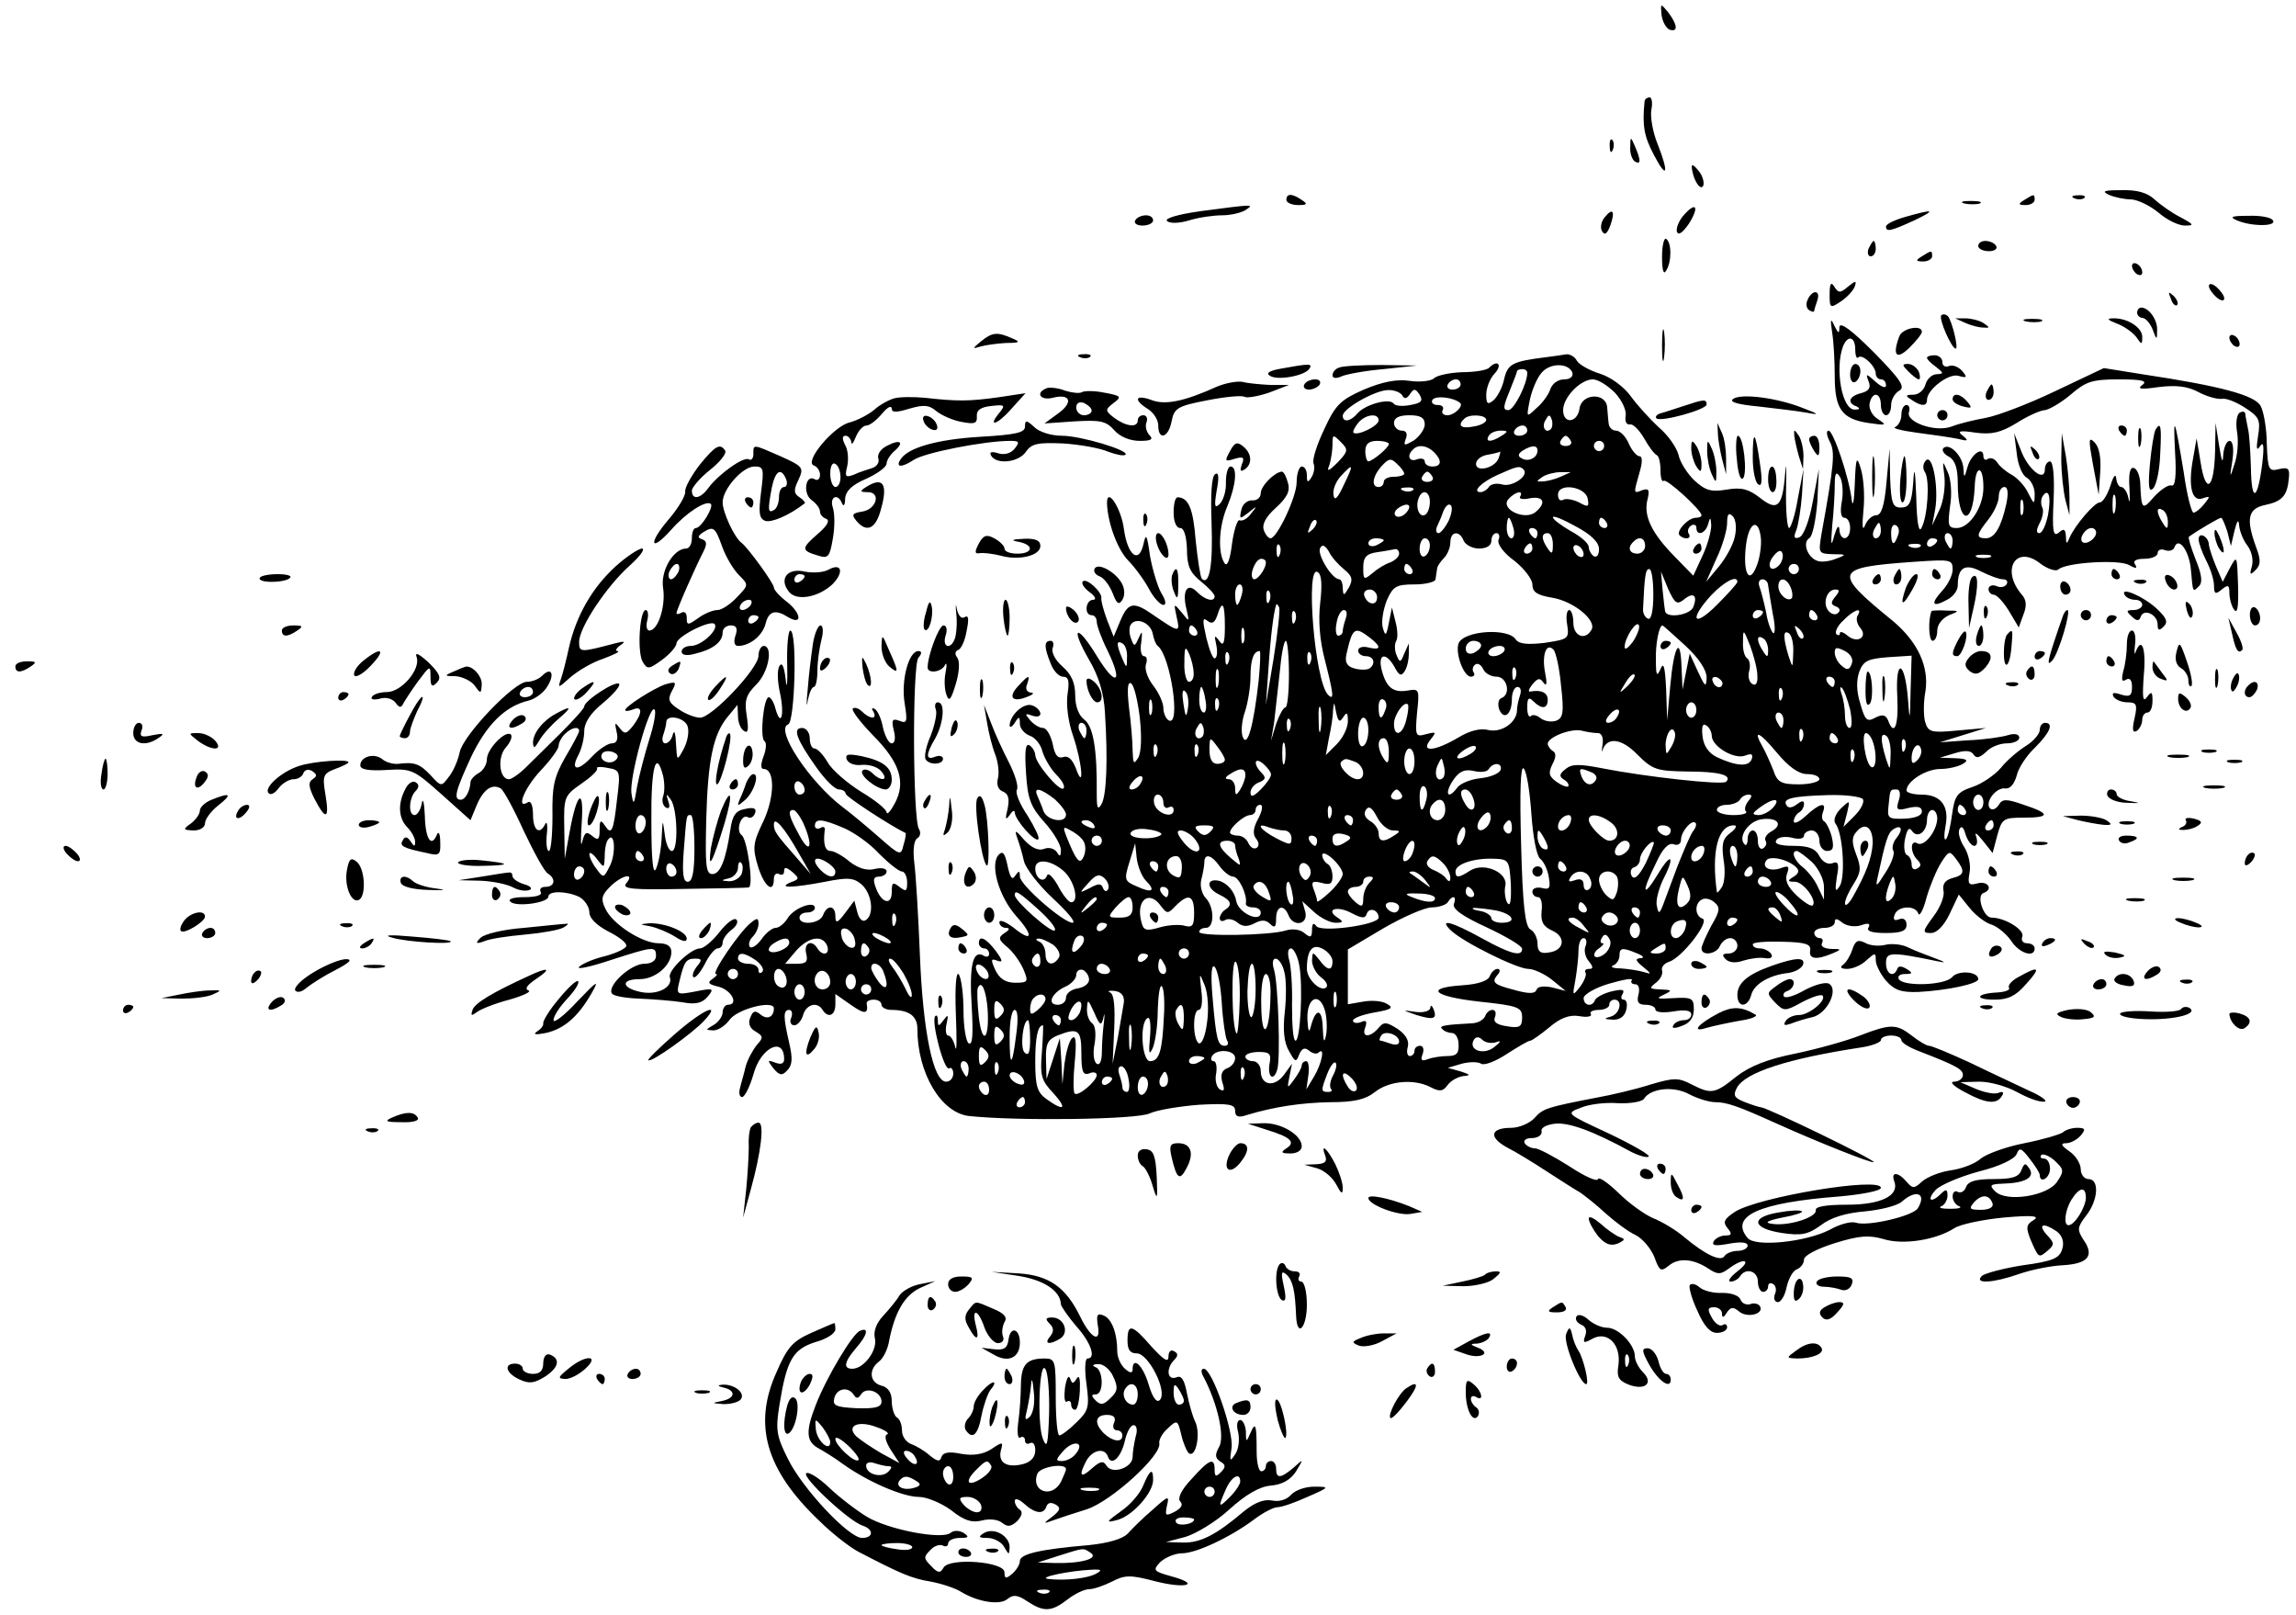 <?xml version="1.0" encoding="utf-8"?>
<svg xmlns="http://www.w3.org/2000/svg" version="1.0" viewBox="0 0 448 315">
	<title>The man lies on his belly, smoking his pipe and reading the book.</title>
	<path d="M324.2 2.9c.2 1.4.9 2.6 1.6 2.9 1.7.5 1.5-1-.3-3.4-1.5-1.8-1.5-1.8-1.3.5M320.9 19.7c-.5 4.8-.1 6.9 1.8 10.5 2.6 5 3 3.6.7-2.2-.9-2.2-1.4-5.1-1.2-6.5.3-1.4.1-2.5-.3-2.5-.5 0-.9.3-1 .7M314.1 28.6c0 1.1.3 1.4.6.6.3-.7.2-1.6-.1-1.9-.3-.4-.6.2-.5 1.3M318.1 28.7c-.1 1.2.4 2.5.9 2.8 1.2.7 1.2-.2 0-3-.8-1.9-.9-1.9-.9.2M330.1 32.5c.1 2.2 1.6 4.8 2.2 3.8.3-.5 0-1.9-.8-2.9s-1.4-1.5-1.4-.9M411.5 38c1.1.5 3.1.9 4.4.9 1.3.1 3.6 1.2 5.3 2.6 1.6 1.4 3.9 2.5 5.1 2.5 1.9 0 1.8-.2-.8-1.6-1.6-.8-3.9-2.4-5.1-3.5-1.4-1.3-3.4-1.9-6.5-1.8-3.4 0-3.9.2-2.4.9M251 39c0 .5 1 1 2.3 1 1.8 0 1.9-.2.7-1-1.9-1.3-3-1.3-3 0M395 39c-1.3.8-1.2 1 .3 1 .9 0 1.7-.5 1.7-1 0-1.2-.1-1.2-2 0M404.8 38.7c.7.3 1.6.2 1.9-.1.4-.3-.2-.6-1.3-.5-1.1 0-1.4.3-.6.6M383.3 39.7c.9.2 2.3.2 3 0 .6-.3-.1-.5-1.8-.5-1.6 0-2.2.2-1.2.5M234.2 41.2c-4.3.6-7 1.4-6.5 1.9s2.3.5 4.3-.1c1.9-.6 4.8-1 6.5-1 1.6 0 3.7-.5 4.5-1 1.8-1.2 1.8-1.2-8.8.2M328.6 41.9c-1 1.1-1.6 2.6-1.4 3.3.3.8 1.1.2 2.3-1.5 2.1-3.3 1.5-4.5-.9-1.8M313.1 42.4c-.7.8-.9 2.1-.5 2.7.5.9 1 .5 1.6-1.1 1-2.8.5-3.6-1.1-1.6M371.8 42.3c-2.1.6-3.8 1.4-3.8 1.9 0 1.1.9.9 5.5-1.2 4.4-2.1 3.9-2.3-1.7-.7M221.5 43c-.3.5.3 1 1.4 1 1.2 0 2.1-.5 2.1-1 0-.6-.6-1-1.4-1s-1.8.4-2.1 1M436.5 43c2.8 1.2 7.8 1.2 7 0-.3-.6-2.5-1-4.8-.9-3.3 0-3.8.2-2.2.9M324.3 50.1c0 2.6.3 3.6.8 2.7 1.1-1.7 1.1-5.5 0-6.2-.4-.3-.8 1.3-.8 3.5M364.6 48.5c-.3.8-.1 1.5.4 1.5.6 0 1-.7 1-1.5s-.2-1.5-.4-1.5-.6.7-1 1.5M386 48c0 .5.9 1 2.1 1 1.1 0 1.7-.5 1.4-1-.3-.6-1.3-1-2.1-1s-1.4.4-1.4 1M375 50c-1.3.8-1.2 1 .3 1 .9 0 1.7-.5 1.7-1 0-1.2-.1-1.2-2 0M416 51.9c0 .5.5 1.3 1 1.6.6.3 1 .2 1-.4 0-.5-.4-1.3-1-1.6-.5-.3-1-.2-1 .4M357 57.4c0 2.7.1 2.8 2.2 1.4 1.2-.8 2.4-2.1 2.7-2.9.4-1.2.2-1.2-1.3 0-1.5 1.3-1.9 1.3-2.7 0-.6-1-.9-.6-.9 1.5M431 55.8c0 .5.7 1.5 1.5 2.2s1.5.8 1.5.2c0-.5-.7-1.5-1.5-2.2s-1.5-.8-1.5-.2M352.7 58.5c-.4.8-.2 1.7.3 2 .6.4 1 .4 1 .1 0-.2.3-1.1.6-2s.2-1.6-.4-1.6c-.5 0-1.2.7-1.5 1.5M423.6 58.3c.3 1 .9 1.5 1.2 1.2s0-1.1-.7-1.8c-1-.9-1.1-.8-.5.6M417 61c0 .5.5 1 1 1 .6 0 1.5 1 2 2.2.8 2.2.9 2.2.9.2.1-2-1.6-4.4-3.1-4.4-.4 0-.8.4-.8 1M378.8 61.5c-.6.6 2 6.5 2.8 6.5.6 0-.7-5.3-1.5-6.3-.4-.4-1-.5-1.3-.2M357.5 64.9c.3 1.8.5 5.7.5 8.5 0 6.4 1.4 8.3 6.5 9.1 3.5.5 3.8.5 2-.7-1.2-.7-1.9-2.1-1.7-3.1.5-2.4 2.2-2.2 2.2.3 0 1.1.5 2 1 2 .6 0 1-.9 1-2 0-1 .7-2.3 1.6-2.8 1.2-.7.3-2.1-5-7.5-4.4-4.4-6.6-6-6.7-4.9 0 1.4-.2 1.3-1-.3-.7-1.6-.8-1.2-.4 1.4m4.5 3.3c0 1.2.3 1.9.6 1.5.8-.7 3.4 1.7 3.4 3.2 0 .6.5 1.1 1 1.1.6 0 1 .5 1 1.2 0 .6-.9.3-2-.7-1.9-1.7-2-1.7-1.4-.1.5 1.2.1 1.9-1.5 2.3-2.3.6-2.8 1.9-.8 2.6.7.4.6.6-.4.6-2.5.1-3.9-8-2.3-12.3.9-2.3 2.4-2 2.4.6"/>
	<path d="M361 73.1c0 1.1.5 1.7 1 1.4.6-.3 1-1.3 1-2.1s-.4-1.4-1-1.4c-.5 0-1 .9-1 2.1M383.5 63c1.1.5 2.7.9 3.5.9 1.3.1 1.3 0 0-.9-.8-.5-2.4-.9-3.5-.9h-2zM395.3 62.7c.9.2 2.3.2 3 0 .6-.3-.1-.5-1.8-.5-1.6 0-2.2.2-1.2.5M413 63.1c1.4.5 3.1 1.7 3.8 2.6 1.1 1.6 1.2 1.6 1.2 0 0-1.8-2.9-3.7-5.7-3.6-1.3 0-1.1.3.7 1M324.3 67.5c0 2.7.2 3.8.4 2.2.2-1.5.2-3.7 0-5-.2-1.2-.4 0-.4 2.8M370.6 65.6c-1.4 3.7-.6 4.7 1.9 2.3 1.3-1.3 2.5-2.7 2.5-3.2 0-1.4-3.8-.7-4.4.9M191.4 66.6c-1.7 1.4-1.7 1.5-.1 1 1-.3 3.3-.6 5-.7 2.7 0 2.9-.2 1.2-.9-2.9-1.3-3.9-1.2-6.1.6M435 65.9c0 .5.5 1.3 1 1.6.6.3 1 .2 1-.4 0-.5-.4-1.3-1-1.6-.5-.3-1-.2-1 .4M210.8 69.7c.7.3 1.6.2 1.9-.1.4-.3-.2-.6-1.3-.5-1.1 0-1.4.3-.6.6"/>
	<path d="M301.5 69.7c-6.4.8-7.3 1.3-8 4.2-.3 1.6-1.3 3.5-2.1 4.2-1.1.9-1.4.7-1.4-1.1 0-1.3.7-3.2 1.7-4.2 1.5-1.7.5-2.7-1.1-1.1-.4.5-2.8.9-5.3.9-2.4.1-4.9.6-5.5 1.2-.5.5-2.7.8-4.7.5-2.6-.4-5.4.2-9 1.7-4.5 2-5.5 2.9-7.7 7.7-1.4 2.9-2.4 6-2.1 6.7s.1 1.9-.4 2.7c-.7 1.1-.9 1.1-.9-.4 0-.9-.4-1.7-1-1.7-.5 0-1 1.4-1 3.1 0 2.8-3.8 10.9-5.1 10.9-.4 0-1-.7-1.3-1.6-.4-1.1.4-2.6 2.3-4.3 2.2-2 2.9-3.3 2.4-4.9-.3-1.2-.8-2.2-1.2-2.2-1.4.1-4.1 2.8-4.1 4.2 0 .9-.8 1.5-1.7 1.4-1 0-1.9.8-2.1 1.9-.4 1.8-.3 1.8 1.4.5 1.7-1.4 1.8-1.4.5.2-.7 1-1.7 1.5-2.2 1.3-.4-.3-1.1 1.7-1.5 4.5-.4 3.4-1 4.7-1.5 3.8-1.3-2-1.1-7.2.6-11.1 1.7-4.1 2-7.7.6-7.7-.5 0-.9 1.4-.9 3 .1 1.7-.5 3.6-1.2 4.3-1 1-1.1.4-.6-2.6.5-2.6.4-3.7-.3-3.2-.7.4-.9 4-.7 9.5.3 8.2-.4 12.3-1.9 10.9-.3-.4-.8-3.7-1.2-7.5-.5-6.3-1.4-8.3-3.5-8.4-.5 0-.8 1.3-.8 3s.5 3 1.3 3c.7 0 1.2 1.5 1.3 4.1 0 3.3.6 4.6 2.7 6.3 1.5 1.2 2.7 2.5 2.7 2.9 0 1.2-1.8.8-3.4-.8-1.9-2-3-.3-2.1 3.3.6 2.6.6 2.6-.9.7-1.6-1.9-1.6-1.9-1 .9.7 3.1.6 3.1-4.8-.6-3.6-2.5-4.7-2.3-6.2 1.3l-1.3 3.1-1.3-3.3c-.7-1.9-1.2-3.8-1.1-4.2.2-1.2-2.9-4-3.6-3.3-.4.3.2 1.3 1.3 2.1s1.4 1.5.7 1.5c-1.5 0-1.8 3-.3 3 .6 0 1 .6 1 1.3s.9 3.2 2.1 5.6c3.1 6.4 1.7 7.2-2 1.2-4-6.6-5.4-6-1.6.6 1.9 3.2 2.9 6.6 3.1 10.3.6 9.4.3 16.3-.7 17.9-.7 1.2-.9.7-.9-1.9.1-8.9-.7-13.3-2.4-14.6-1.1-.8-1.8-2.6-1.8-4.7 0-2.5-.7-4.1-2.5-5.7-1.4-1.2-2.2-2.8-1.9-3.6s.1-1.4-.4-1.4c-1.3 0-1.3 1.2 0 4.4.5 1.4 1.6 2.6 2.4 2.6 1.1 0 1.3.8.9 3.4-.3 2 .1 5.4 1.1 8.2 1.8 5.3 2.2 11 .5 6.2-.7-1.7-1.5-2.5-2.5-2.1-1 .3-1.6-.4-2-2.6-.4-1.7-1.2-3.1-1.9-3.1s-1.8-.7-2.5-1.5c-1.1-1.3-1-1.4.4-.9.9.3 1.6.2 1.6-.4 0-.5-.7-1.3-1.6-1.6-1.6-.6-4.3 1.8-4.4 3.9 0 .5.5.3 1-.5.8-1.3 1-1.3 1 .2 0 .9.9 1.9 1.9 2.3 1 .3 2.2 1.7 2.5 3.1.4 1.3 1.6 3.4 2.7 4.5s1.8 2.3 1.4 2.7c-.7.7-5.4-4.8-5.5-6.5 0-.6-.5-1.5-1.1-1.9-.8-.5-1 1-.7 5.4.3 5 .9 6.6 3.6 9.6 1.8 2 3.2 4.4 3.2 5.4 0 1.3-.2 1.4-.8.4-.5-.7-1.6-1-2.5-.6-1.1.4-2.4-.2-3.8-1.7-1.8-2.1-2-2.1-1.4-.4.4 1.1 1 3.1 1.3 4.5.3 1.3 2.8 4.6 5.6 7.2s4.6 4.7 3.9 4.8c-1.8 0-10.2-7.3-10.3-9 0-1.2-.2-1.2-.9-.2-.6 1-1 .4-1.5-1.9-.5-2.4-.9-3-1.7-2.2-1.8 1.8-.1 8 3.3 11.9 3.6 4 3.3 5.4-.5 2.3-1.5-1.1-2.7-1.6-2.7-1s.6 1.1 1.3 1.1c.8 0 .7.4-.3 1-1.3.9-1.2 1.3.6 2.8 1.1.9 2.5 2.9 3.1 4.3 1 2.4.9 2.6-1.6 2.6-1.9 0-3.1-.8-3.9-2.5-.9-2-.9-2.3.4-1.8 1.1.4 1.1 0-.3-1.9-1.9-2.5-3.3-3.2-3.3-1.5 0 .5.5 1 1 1 .6 0 1 .5 1 1.1 0 .5-.5.7-1.1.3-2.1-1.2-2.8 2-2.3 9.9.3 5.4.2 7.7-.6 7.2-.5-.3-1-3.2-1-6.3s-.4-6.3-.9-7.1-.8 2.1-.6 7.5c.2 4.9.2 7.9-.1 6.7-.3-1.3-.9-2.3-1.4-2.3-.4 0-.6-1-.3-2.3.4-1.8.3-1.9-.6-.7s-1.1 1.3-1.1.1c0-.8-.2-1.2-.5-.9-.9.8 1.7 10.8 2.7 10.2.4-.3.8.2.8 1 0 .9-.6 1.6-1.4 1.6-2.5 0-4.5-9.7-5.1-24.5-.3-7.7-.8-15.9-1.1-18.2-.3-2.4-.1-4.4.6-4.8.6-.3.7-1.2.3-1.8-1.2-1.9-1.3-32-.1-33.4.7-.8.7-1.3 0-1.3-1.9 0-3.4 5.7-2.7 10.1.6 3.7.5 4.1-1 3.5-1.4-.5-1.6-.2-1.1 1.9.4 1.5.2 2.5-.4 2.5s-1.3-1.4-1.7-3c-.3-1.7-1-3.3-1.6-3.7-.6-.3-.7-.1-.3.5.9 1.6-.7 1.5-2.2 0-.6-.6-1.4-.9-1.8-.6-.3.4 1.5 2.7 3.9 5.2 5.3 5.3 6.5 9.2 4.3 13.3-.8 1.5-1.5 2.3-1.6 1.8 0-.6-2.2-2.4-4.9-4-2.7-1.7-5.7-4.2-6.6-5.8-.9-1.5-2-2.7-2.6-2.7-.5 0-.9-.9-.9-2s-.7-2-1.5-2c-1.9 0-1.1 2.2 2.8 7.7 1.7 2.4 3.6 4.3 4.4 4.3.7 0 1.3.4 1.3.8 0 .6 8.8 6.3 11.7 7.7.1 0 0 1.1-.4 2.3-.5 2.2-.7 2.1-4.8-1.5-2.4-2.1-5.5-4.7-7-5.8-6.5-4.9-13.4-15.3-10.7-16.2 1.3-.5 1.8-18.3.4-18.3-.4 0-.7 3-.6 6.7.1 3.8-.1 5-.3 2.8-.3-2.5-.7-3.4-1.2-2.6-.5.7-.4 3.1.1 5.3.9 4.2.2 6.9-.9 3-.3-1.2-.9-2.2-1.3-2.2-1 0-1.8 8-.8 8.6.4.3.3 1.6-.2 2.9-.6 1.6-.6 2.5 0 2.5 2.2 0 2.2 5.3 0 10.1-2.1 4.3-2.2 5.3-1.1 8.9 1.2 3.9 3.1 5.5 3.1 2.4 0-.8.5-1.2 1-.9.6.3 1 .1 1-.6 0-.8.4-.8 1.6.2 1.4 1.2 1.4 1.4-.3 2-2.8 1.2.4 1.1 6.7-.1 4.5-.9 5.6-.8 7.2.6 2 1.9 2.4 5.9.7 6.9-.6.4-1.3-.3-1.6-1.5l-.6-2.3-1.8 2.4c-1.5 2-1.9 2.1-1.9.6 0-2.1-1.6-2.3-2.4-.2-.6 1.7-4.6 2.1-4.6.5 0-.6.7-1 1.5-1s1.5-.4 1.5-.9c0-1.5-4.1 0-5.3 2-.7 1.1-1.7 1.9-2.4 1.9-.6 0-1.9 1-2.7 2.2-.9 1.2-1.9 1.9-2.3 1.5-.3-.4-.1-1.3.5-1.9.7-.7 1.2-1.8 1.2-2.6 0-1.2-.3-1.2-1.6-.1-2.2 1.8-7.7 9.9-6.7 9.9.4 0 .1.4-.6.9-1.2.8-.9 1.1 1.2 1.6 2.5.7 3.9 3.5 1.7 3.5-.5 0-1 .7-1 1.5 0 .7-.8 1.9-1.7 2.4-1.7 1-1.7 1-.1 1.1.9 0 2.3-.9 3.1-2 1.5-2.2 8.7-4 8.7-2.3s-1.3 2.3-2.6 1.2c-1.1-.9-1.5-.7-2 .6-.5 1.1-.1 2.1 1 2.7 1.5.9 1.6 1.2.3 2.6-.8 1-1.8 2.8-2.2 4.2-.3 1.4-.9 3.3-1.1 4.2-.3 1-.1 1.8.4 1.8s1.5-2 2.2-4.4c1.4-5.3 6-7.5 6-3 0 .9-.6 1.1-1.7.7-1.6-.6-1.6-.5-.4 1.1 1.2 1.4 1.7 1.5 2.7.4 1-1 1.1-2.3.4-5.3-1.2-5.2-1.2-6.5 0-6.5.5 0 .7.7.4 1.5-.4.8-.1 1.5.6 1.5.6 0 1.4-.9 1.7-2 .6-2.1 2.8-2.7 3.8-1 1.1 1.7 2.5 1.1 2.5-1.1v-2l3 2.1c2.7 1.9 3.5 1.9 3.1-.3 0-.4.6-.7 1.4-.7s1.5.4 1.5 1c0 .5.9 1 1.9 1 3.5 0 5.1 1.2 5.1 3.7 0 8.6 4.6 16.4 10.1 17 9.4 1 32.6.7 35.2-.5 1.5-.7 5.9-1.4 9.7-1.7 5.8-.3 7-.1 7 1.2 0 1.1.6 1.4 2.3.8 5.3-1.6 10.6-2.4 16.3-2.5 4.6 0 6.8-.5 8.7-2 2.8-2.2 7.7-2.6 10.9-.9 1.7.9 2.4.8 3.3-.5.7-.9 2.1-1.6 3.1-1.7 1.4-.1 1.3-.3-.6-.9l-2.5-.7 2.7-.8c1.5-.4 3.2-.4 3.8 0s2.9-.5 5-1.9c2.2-1.4 4.2-2.6 4.6-2.6.3 0 2-1.2 3.7-2.6 2.1-1.8 3.9-2.5 5.8-2.2 1.5.3 2.6.1 2.3-.4-.3-.4.4-.8 1.5-.8 1.2 0 2.1-.5 2.1-1 0-.6.5-1 1-1 1.7 0 1.1 2.8-.7 3.3-1.4.4-1.4.5.3.6 1.4.1 2.4-.6 2.7-1.9.3-1.1.1-2-.5-2-.5 0-.6-.5-.2-1.1.5-.9-.1-1-2.2-.5-1.6.4-3 1.2-3.2 1.7-.5 1.4-2.2 1.1-2.2-.4 0-.7 2.2-2 4.9-2.8 2.8-.8 4.8-1.2 4.5-.7-.3.4 0 .8.7.8.6 0 .9.8.6 2-.4 1.5 0 2 1.4 2 1 0 1.9.4 1.9.9 0 .6 1.6.7 3.5.4 2.3-.4 3.5-.2 3.5.6 0 .6-.6 1.1-1.4 1.1s-1.8.4-2.1 1c-.4.6.2.7 1.7.1 1.5-.5 2.3-1.6 2.3-3.2 0-2.2-.4-2.4-4-2.2-3.1.2-3.5.1-2-.6 1.9-.9 1.8-1-.5-1.1-2.2-.1-2.3-.2-.9-1.3.9-.7 1.4-1.7 1.2-2.4-.2-.6.4-1.4 1.4-1.7 2.5-.8 8-7.9 6.5-8.4s-1.6-2.9-.2-3.7c.6-.4 1.7-.2 2.5.5 1.2 1 1.1 1.7-.6 4.6-1 1.9-1.9 3.9-1.9 4.4 0 1.6 3 1.1 3.6-.5.4-.8 1.2-1.5 2-1.5s1.4.7 1.4 1.5-.8 1.5-1.7 1.5c-1.2 0-1.4.3-.6 1.1.7.7 2 .8 3.4.3 1.3-.4 3.2-.7 4.3-.5s1.6-.2 1.2-.8-1.4-1.1-2.2-1.1-1.4-.3-1.4-.8c0-.4 2.6-.6 5.8-.5 4.6.1 5.6.5 5.4 1.7-.3 1.7 1.2 1.9 4.3.6 1.9-.8 1.9-.9-.3-.9-1.3-.1-2-.5-1.7-1.1s.1-1-.4-1c-.6 0-1.1-.5-1.1-1 0-.6.9-1 2-1s2-.5 2-1.1c0-.8.4-.8 1.5.1.8.6 2.3.9 3.6.5 1.4-.5 1.9-.4 1.5.4-.5.7.6 1.1 3.3 1.1 3.1 0 4.1-.4 4.1-1.6 0-1-.6-1.4-1.4-1.1q-1.5.6-.9-.9c.6-1.7 4-1.9 4.6-.2.2.7 1-.7 1.6-3.1.7-2.4 2-5.5 2.9-6.9 1.5-2.3 1.6-2.3 2.9-.6 1.8 2.4 1.6 3.1-.8 3.7-1.4.4-1.9 1.2-1.7 2.4.3 1-.6 3.3-1.9 5-2.2 3-2.3 3.3-.5 3.3 1.1 0 2.5-1.4 3.6-3.7l1.8-3.8 2.1 2.6c1.2 1.5 3.2 3 4.4 3.3 1.1.4 2.8 1.8 3.7 3.1 1.6 2.5 4.6 3.4 4.6 1.5 0-.6-.7-1-1.5-1s-1.2-.6-.9-1.3c.5-1.3-3.4-3.7-6-3.7-1.6 0-3-4.3-1.6-4.8 2-.7.9-2.4-1.1-1.9-1.8.5-2 .2-1.6-2.1.3-1.4-.2-3.6-1-4.9-.8-1.2-1.3-2.8-1-3.5q.6-1.2 1.2.9c.4 1.3 1.2 2.3 1.7 2.3.6 0 .7-.8.4-1.8-.4-1 .1-.7 1.3.8l1.9 2.4.9-3.4c.9-3.3 1.2-3.5 5.1-3.5 5.3 0 5.3-.8.1-2.5-3.4-1.2-4.2-1.2-4.9 0-.5.8-1.2 1.1-1.7.7-1.1-1.2 1.2-4.2 3-3.9.9.1 1.7-.8 2.2-2.5.3-1.5 2-4 3.6-5.5 2.9-2.9 3.7-4.8 1.9-4.8-.5 0-1 .6-1 1.4 0 .7-1.2 2.2-2.7 3.1-1.6 1-3.8 2.9-4.9 4.3-1.2 1.4-3.7 3.1-5.5 3.7-3 1-3.5 1.7-4 5.3-.3 2.3-.8 4.5-1.2 4.9-.4.3-.4-.8-.1-2.5.8-4-.9-6.2-4.7-6.2-1.6 0-2.9-.4-2.9-.8 0-1.8 3.8-4.2 6.6-4.2 1.6 0 3.6-.5 4.4-1 1.2-.7.8-1-1.5-1.1l-3-.1 3-.9c2-.6 3.1-.5 3.6.3s1.2.6 2.4-.5c.9-1 2.7-1.7 4.1-1.7 1.3 0 2.4-.5 2.4-1.1 0-.7-.9-.9-2.2-.5s-4.8.9-7.8 1l-5.5.4 4.5-1.4 4.5-1.4-5.6.5c-5.2.5-5.7.3-6.3-1.8-.3-1.2-.3-3.9.1-5.9.7-4.8-1.5-9.6-6.4-13.7-11.8-9.6-11.5-10.4 4-11.5 7.3-.5 7.7-.5 7.7 1.5 0 1.1-.9 2.9-2 4.1-2.4 2.6-2 3.4.9 1.8 1.2-.6 2.1-1.8 2.1-2.8 0-3.5 1.4-4.4 4.6-2.7 1.6.8 3.5 1.5 4.2 1.5s1.1.4.7 1c-.3.5-1.2.7-2 .3-.8-.3-1.5 0-1.5.6s.5 1.1 1 1.1c.6 0 1.9 1.4 3 3.2l1.9 3.2.9-2.5c.7-1.7.6-2.9-.3-3.9-4.2-4.9-1.1-9.9 3.7-6 1.4 1 2.9 1.5 3.4 1.1 1.5-1.4 11.8-2 13.8-.9 1.4.8 1.7.7 1.2-.1-.5-.7.2-1.1 1.8-1.1 1.4 0 2.6-.5 2.6-1.1s.6-.9 1.4-.6 1.7.1 1.9-.6c.8-2.1 2.9.8 3.2 4.5.4 4.4.3 4.4 1.6 3.1.7-.7.5-2.3-.7-5.2-.9-2.3-1.5-4.3-1.3-4.4 1.8-1.3 5.9-3.7 6.3-3.7.2 0 .7 1.2 1.2 2.7l.7 2.8.7-3c.5-2 .8-2.3.9-1 .1 1.1.8 2.9 1.6 3.9.9 1.2 1.2 2.9.9 4-.5 1.7-.4 1.9.7.8 1-1 1.1-1.9.1-4.5-2-5.5-1.6-7.5 1.8-8.2 3.3-.7 4.3-1.8 4.6-5.2.2-1.9-.1-2.2-1.9-1.8-2 .5-2.2.2-2.4-4.8 0-3-.6-6.4-1.2-7.5-1.1-2.1-7.8-3.9-23.1-6.2l-7.5-1.2-9.5 4.5c-5.2 2.5-11.3 4.8-13.5 5.2s-5.2 1.1-6.7 1.7c-3.2 1.2-9.1-.9-8.3-2.9.2-.7 0-1.3-.5-1.3-.6 0-1 .9-1 1.9 0 1.1-.6 2.1-1.2 2.4-.7.2 1.2.7 4.2 1.1s6.6.9 8 1.2c2 .5 2.2.4 1-.6-1.2-.9-.7-1.1 2.5-.6 3.1.4 4.9 0 8-1.9 2.2-1.4 4.7-2.5 5.5-2.5.8-.1 3.1-1.4 5-3 3-2.6 4.2-3 9.5-3 4.5 0 5.6.3 4.5 1.1s-.2.9 3.2.4c3.3-.4 5.6-.2 7.8 1 1.7.9 3.7 1.4 4.5 1.3.8-.2 2.8.6 4.5 1.7 2.8 1.8 3.1 2.4 2.6 5.5-.4 2.5-.3 3.1.4 2 .7-1 .8.1.4 3.5-.9 7.2-2.1 7.6-2.2.8-.1-3.2-.3-6.7-.6-7.8-.2-1.1-.5-2.4-.5-2.8-.1-.5-.6-.5-1.1-.2-.6.4-.8 2.1-.5 3.8.3 1.8.1 4.5-.5 6.2-.9 2.9-1 2.9-.4-.8.3-2.2.1-3.7-.6-3.7-.5 0-1.1 1.2-1.2 2.7-.1 1.9-.3 1.3-.8-1.7l-.7-4.5-.1 5.7c-.2 7.2-1.8 8.4-2.8 2.1l-.8-4.8-.7 4c-1 5.4-.2 8.5 1.9 7.7 1.5-.5 1.5-.4.3 1.1-.7.9-1.7 1.7-2.1 1.7s-1.3-3.5-1.9-7.8c-1.8-10.9-2.1-11.7-1.7-3.9.3 4.6 0 6.7-.7 6.4-.6-.2-2.1.8-3.4 2.2-2.3 2.7-2.5 2.6-2.7-2.8-.1-1.3-.6-2.6-1.2-2.8-.8-.3-1.1 1.1-.9 3.9.1 2.4.1 3.3-.2 2-.2-1.2-.9-2.2-1.4-2.2s-.9-.8-1-1.8c-.1-.9-.6-.2-1.1 1.5-.6 1.8-1.5 3.3-2.1 3.3-1 0-4.8 4.4-5.9 6.9-.5 1.3-.7 1.3-.7-.3-.1-1.4-.4-1.6-1.4-.7-1.1.9-1.3-.3-1-6.4.2-4.6-.1-7.5-.7-7.5-.5 0-1 .7-1 1.5 0 2.7-3.3.1-4.7-3.7l-1.3-3.3.5 3.9c.2 2.2 1.1 4.4 2 4.8.8.5 1.5 1.9 1.5 3.1 0 2.2-.1 2.2-1.3-.2-.6-1.3-2.1-2.9-3.2-3.5s-2.4-1.7-2.8-2.4c-.5-.7-1.2-1-1.8-.7-.5.4-.9.1-.9-.5 0-2.1-2.4-.4-3.1 2.1-.6 2.2-.7 2.2-.8.3-.1-2.4-2.7-5.1-3.9-4-.4.4.1 1.2 1.1 1.7 1.2.7 1.7 2.3 1.7 5.2 0 7.9 2.9 8.6 3.3.8.1-4.5 1.7-4.5 1.7 0 0 3.8-2.7 7.9-5.2 7.9-1.7 0-1.8-.5-1.3-4.3.4-2.3.2-5.3-.5-6.7-1-2.3-1-2.3-.6 1 .2 1.9-.2 4.9-1 6.5l-1.4 3 .6-3.2c.7-4.2-.5-10.8-1.8-9.5-.6.6-.7 1.6-.2 2.3 1 1.6.5 8.8-.7 10.9-.5 1-.9-1.1-1-6-.2-5.6-.4-6.3-.6-2.8-.3 4-.8 4.8-2.4 4.8s-1.9-.8-2.1-5.8l-.1-5.7-.6 6.5c-.4 4.6-1 6.5-2 6.5-.8 0-1.8.9-2.2 2-.5 1.2-.6.1-.3-3 .3-2.8 0-6.4-.5-8-.8-2.7-1-2.4-1.2 3-.1 3.3-.4 4.6-.6 3-.5-4.4-3.6-13.5-4.5-13.5-.5 0-.4.9.2 2.1 1.1 2 .9 4.3-1.6 18.1-.6 3.7-.6 3.8 2.2 3.9 2.7 0 2.8.1.6.9-1.2.5-2.8.7-3.6.4-2-.7-2.9-3.6-1.6-4.4.7-.4 1.3-3.6 1.6-7.1l.3-6.4-1.2 6.4c-.7 3.8-1.8 6.6-2.6 6.9-1 .4-1.2 0-.6-1.4.4-1.1.9-4.2 1.1-6.9l.3-5-1.1 5.7c-.5 3.2-1.4 5.8-1.7 5.8-.4 0-.7-3.5-.6-7.8.1-4.2 0-5.5-.2-2.7-.5 6.4-1.5 7.3-4.9 4.6-2.2-1.7-3.6-2.1-6.5-1.6-3 .5-4.1.2-6.2-1.7-1.4-1.3-2.9-3.6-3.2-5.1-.4-1.5-2.1-3.9-3.9-5.4-1.7-1.6-4.1-4.2-5.4-6s-3.8-3.7-6-4.4c-2-.6-4.1-1.8-4.5-2.5-.4-.8-1.3-1.3-2-1.3-.7.1-2.5.4-4.2.6m5.3 3c.2.8-.5 1.3-1.6 1.3-1.2 0-2.3.8-2.7 1.9-.3 1-1.5 2.7-2.7 3.7-2 1.9-2 1.9-1.3-1.6.4-1.9 1.4-4.3 2.3-5.3 1.7-2 5.3-1.9 6 0m-8.8 0c0 2.2-2.6 7.3-3.7 7.3s-1-.7.2-3.6c.8-2 1.5-3.8 1.5-4s.5-.4 1-.4c.6 0 1 .3 1 .7M285 75c0 .5-.7 1-1.6 1-.8 0-1.2-.5-.9-1 .3-.6 1-1 1.6-1 .5 0 .9.4.9 1m30.1 1.6c1.3 1.4 2.3 3.4 2.1 4.5s.2 1.8.8 1.7c.6-.2 1.8 1 2.8 2.7.9 1.6 2 3.1 2.5 3.3.4.2.7 1.5.7 3 0 1.4.3 2.3.6 2 .5-.6 7.4 5.7 7.4 6.7 0 .3-.5.5-1.1.5-1.5 0-3.9 2.6-3.2 3.4 1 1 2.5.7 1.8-.3-.3-.5-.1-1.2.5-1.6.5-.3 1-.1 1 .4 0 1.8 1.8 1.2 2.3-.7.4-1.4.5-1.4.6.3 0 1.1-.7 3.8-1.7 5.9l-1.8 3.9-3.8-3.9c-4.4-4.5-6-7.9-5.1-11.1.4-1.7.2-2.1-1-1.7-1.8.7-1.8.8-.6-3.4.6-2 .6-3.2 0-3.2-.5 0-1.5-1.1-2.1-2.5s-1.7-2.5-2.5-2.5c-.7 0-1.3-.6-1.4-1.3-.1-.6-.2-2.1-.3-3.2-.2-3-5-2.8-5.4.2-.4 2.8-3.2 3.1-3.2.3 0-2.5 3.4-6 5.8-6 1 0 2.9 1.2 4.3 2.6m-41.5.5c.4.8.9.7 1.5-.2.8-1.2 1.1-1.1 1.9.1.7 1.2.4 1.6-1.8 2-1.5.3-3 .2-3.3-.3-.8-1.1-5.5.2-7 1.9-1.3 1.6-2.9 1.9-2.9.5s6.2-4.9 8.7-5c1.2-.1 2.5.4 2.9 1m11.3 1.5c.7.6-1.1 2.4-2.5 2.4-.8 0-1.2-.5-.9-1 .3-.6-.1-1-1-1s-1.3-.5-1-1c.6-.9 4.1-.5 5.4.6M269 82c0 1.1-4.2 3.1-4.9 2.4-.2-.2.2-1 .9-1.9 1.4-1.7 4-2 4-.5m9 .8c0 .9-1 2.3-2.1 3.1-1.9 1.1-2.1 1.1-1.6-.3.4-1 .1-1.6-.8-1.6-.8 0-1.5-.7-1.5-1.5q0-1.5 3-1.5c2.2 0 3 .5 3 1.8m12-.9c0 .5-1.1 1.1-2.5 1.3-2.4.5-3.2-.2-1.8-1.5.9-1 4.3-.8 4.3.2m12.6 1.8c-1 1-1.9-.5-1-1.8.6-1.1.8-1.1 1.2 0 .2.7.1 1.5-.2 1.8m-4.6.3c0 .5-.7 1-1.6 1-.8 0-1.2-.5-.9-1 .3-.6 1-1 1.6-1 .5 0 .9.4.9 1m-5 1c-2 1.3-3.3 1.3-2.5 0 .3-.6 1.4-1 2.3-1 1.5 0 1.5.2.2 1m-32 5.2c-1.8 1.8-2.2 1.9-1.6.5.3-1 .6-2.8.6-4 0-2 .1-2 1.6-.5s1.5 1.8-.6 4m45.5-4.2c.3.5-.1 1-1 1s-1.3-.5-1-1c.3-.6.8-1 1-1s.7.4 1 1m-35.5.6c0 .7-3.1 3.3-4 3.4-.3 0-.6-.9-.6-2 0-1.4.7-2 2.3-2 1.3 0 2.3.3 2.3.6m42 .4c0 .5-.4 1-1 1-.5 0-1-.5-1-1 0-.6.5-1 1-1 .6 0 1 .4 1 1m-33.2 1.2c1.6 1.6 1.5 2.8-.3 2.8-.8 0-1.5-.4-1.5-1 0-.5-.7-.7-1.5-.4-1.5.6-2.1-.7-.8-1.9 1-1.1 2.8-.8 4.1.5m20.2-.3c0 1.4-1.8 2.3-3.1 1.5-.8-.4-.7-.9.2-1.5 1.8-1.1 2.9-1.1 2.9 0m-7.6 1.5c-.7 1.9-4.4 2.8-4.4 1.1 0-.8 1-1.6 2.3-1.8 1.2-.2 2.3-.5 2.4-.6.1 0 0 .5-.3 1.3m-18.4 3c0 .3-.9.6-2 .6s-2 .4-2 1c0 .5-.4 1-1 1-1.5 0-1.2-2.1.6-4.1 1.4-1.5 1.8-1.6 3-.4.8.7 1.4 1.6 1.4 1.9m-11.8 2.2c-1.2 2.6-1.8 3.2-2 2-.2-1 .4-2.6 1.4-3.7 2.5-2.7 2.6-2.4.6 1.7m35.1-3c1.1 1.2-2.3 3.5-4.2 2.9-1.1-.3-2.2-.1-2.6.5-.3.5-1.1 1-1.6 1-1.8 0 .2-2 3.4-3.4 3.8-1.7 4.2-1.8 5-1M279.5 93c.3.5-.1 1-1 1s-1.3-.5-1-1c.3-.6.8-1 1-1s.7.4 1 1m25 0c-1.1.5-2.7.9-3.5.9-1.3.1-1.3 0 0-.9.8-.5 2.4-.9 3.5-.9h2zm54.9 4.7c-.4 2.1-.2 3.3.5 3.3.6 0 1.1.9 1.1 2 0 2.5-2 2.7-2.1.2-.1-.9-.5-.4-1 1.3-.6 2.3-.7 1.9-.4-1.9.3-2.7.5-6.3.5-8 0-2.4.3-2.7 1-1.6.5.8.7 3 .4 4.7m-83.7-2.1c-.3.3-1.2.4-1.9.1-.8-.3-.5-.6.6-.6 1.1-.1 1.7.2 1.3.5m34.1 1.7c.3 1.6.1 1.7-1.7.7-1.2-.6-2.6-.8-3.1-.5-.6.3-1-.1-1-1 0-2.4 5.4-1.6 5.8.8m81.7.9c-1 4.6-2.3 6.8-4 6.8-2 0-1.9-.7.5-3.7 1.1-1.4 2-3.4 2-4.4 0-1.1.5-1.9 1.1-1.9.7 0 .8 1.2.4 3.2M279 97.9c0 1.1-.4 2.2-.9 2.5-1.1.7-2-1.4-1.3-3.2.7-1.9 2.2-1.4 2.2.7m17.6-1c-.3.4.6.6 1.9.3 2.7-.5 3.3.9 1.1 2.7-2.1 1.7-6.9-.6-5.3-2.5 1.3-1.5 3.1-1.9 2.3-.5m103 3.6c-.4 1.9-1.1 3.5-1.7 3.5s-.6-.7.1-2c.6-1.1.8-2.5.5-3-.3-.6-.3-1.5 0-2.1 1.2-1.9 1.8-.1 1.1 3.6m13.1-.8c-.3 1-.5.4-.5-1.2 0-1.7.2-2.4.5-1.8.2.7.2 2.1 0 3m-18 .5c-.3.7-.5.2-.5-1.2s.2-1.9.5-1.3c.2.7.2 1.9 0 2.5m-120.5 0c-.6.6-1.5.8-1.9.4s-.1-1.1.7-1.6c1.9-1.2 2.7-.3 1.2 1.2m8.5 1.3c-.7 1.4-1.6 2.5-2 2.5-.5 0-.6-.6-.3-1.3.3-.6.9-2 1.2-2.9.4-1 1-1.6 1.4-1.3.5.3.3 1.6-.3 3m140.3.3c0 1.5-.2 1.5-1 .2-1.3-2-1.3-3.3 0-2.5.6.3 1 1.4 1 2.3m-111 5.3c0 1.1-.4 1.7-1 1.4-.5-.3-1-1.2-1-1.8 0-.7-1.6-2.1-3.5-3.1-1.9-1.1-3.5-2.3-3.5-2.7s2 .4 4.5 1.8c3 1.6 4.5 3.1 4.5 4.4m26.5-2.4c-.3 1.5-1.7 4.1-3.1 5.8l-2.5 3 2-4.5c1.2-2.5 2.1-5.6 2.1-7 0-1.7.3-2.1 1.1-1.3.6.6.8 2.3.4 4m-82.4-1.4c-1 .9-1.1.8-.5-.6.3-1 .9-1.5 1.2-1.2s0 1.1-.7 1.8m39.2-.3c.3 1.1.1 2-.4 2s-.9-.9-.9-2 .2-2 .4-2 .6.9.9 2m18.2-1c.3.5.1 1-.4 1-.6 0-1.1-.5-1.1-1 0-.6.2-1 .4-1 .3 0 .8.4 1.1 1m30.1 3.1c.1 1.3-.2 3.7-.8 5.2-1.5 4-2.8 1.4-2.1-4.1.6-4.5 2.5-5.2 2.9-1.1m23.4-1.6c0 .8-.4 1.5-1 1.5-.5 0-.7-.7-.4-1.5.4-.8.8-1.5 1-1.5s.4.7.4 1.5m3.3 1c-.7 2.1-1.3 1.9-1.3-.6 0-1.1.4-1.8 1-1.4.5.3.7 1.2.3 2M300 104c0 .5-.2 1-.4 1-.3 0-.8-.5-1.1-1-.3-.6-.1-1 .4-1 .6 0 1.1.4 1.1 1m109-.1c0 1.2-2 2.5-2.7 1.8s.6-2.7 1.8-2.7c.5 0 .9.4.9.9m-123.4 1.6c.4.8 1.7 1.5 3 1.5 1.5 0 2.4-.6 2.4-1.5 0-.8.4-1.5 1-1.5.5 0 .7.6.4 1.3-.3.8 1 2.6 3.1 4.1 1.9 1.5 3.5 3.6 3.5 4.6 0 1.5.9 2.1 3.9 2.6 4.2.7 8.8 4.5 7.6 6.3-1.2 2.1-3.5 1.2-3.5-1.4 0-1.4-.4-2.5-.8-2.5-.5 0-.7 1.3-.4 2.9.4 2.7.2 2.8-4.4 3.5-3.4.4-5 .2-5.6-.6-1.4-2.4-10.2-1.8-11.2.7-.7 1.9 1 6.5 2.4 6.5.6 0 .9-.4.5-.9-.3-.5-.1-1.2.4-1.5s1.1.1 1.5.9c.3.8 1.5 1.5 2.6 1.5 2.1 0 2.9 3.5.9 4.2-.5.2-.7 1.1-.4 2.1.9 2.3 2.5 1.1 2.5-1.9 0-1.3.5-2.4 1.1-2.4s.8.7.5 1.6-.6 2.2-.6 2.9c0 2.4-3 4.5-5.6 3.9-1.5-.4-3.6.1-5.9 1.5-4.6 2.7-7.4 2.9-5.4.4 1.2-1.5 1.2-1.6-.8-1.1-2.1.6-2.2.4-1.8-4.2.5-4.5.4-4.7-1.8-4.3-2.9.5-4.2-.6-5.1-4-.8-3.2.8-3.6 2.5-.6.9 1.7 1.3 1.9 2 .8.5-.8.8-2.3.8-3.4v-2l-.9 2c-.7 1.8-.9 1.8-1.5.3-.4-.9-.4-2.2-.1-2.7.4-.6.3-2.3-.1-3.8l-.7-2.8-.6 3c-.5 2.6-.7 2.7-1.2.9-.3-1.2.1-3.5.8-5.3 1.2-2.7 1.8-3.1 5.4-3.1 2.2 0 4.1-.5 4.1-1 .1-.6.2-1.4.3-2 0-.5.7-1.5 1.4-2.2.6-.6 1.2-2 1.2-3 0-2.2 1.8-2.4 2.6-.3m17.4.7c0 1.9-.2 2-1 .8-1.3-1.9-1.3-3 0-3 .6 0 1 1 1 2.2m78-.7c0 .8-.2 1.5-.4 1.5s-.6-.7-1-1.5c-.3-.8-.1-1.5.4-1.5.6 0 1 .7 1 1.5m-111-.1c0 .2-.7.6-1.5 1-.8.3-1.5.1-1.5-.4 0-.6.7-1 1.5-1s1.5.2 1.5.4m9 1c0 .8-.4 1.8-1 2.1-.5.3-1-.3-1-1.4 0-1.2.5-2.1 1-2.1.6 0 1 .6 1 1.4m42 .1c0 .8-.7 1.5-1.5 1.5-1.6 0-2-1.2-.8-2.3 1.1-1.2 2.3-.8 2.3.8m57-1.1c0 .3-.4.8-1 1.1-.5.3-1 .1-1-.4 0-.6.5-1.1 1-1.1.6 0 1 .2 1 .4m-128.3 2.8c-.3.8-.6.5-.6-.6-.1-1.1.2-1.7.5-1.3.3.3.4 1.2.1 1.9m12.6 2.9c1.6 1.3 1.7 2 .9 3.5-1 1.7-1.1 1.7-1.2.1 0-.9-.3-1.7-.7-1.7-1.5-.1-4.4-5-3.7-6.1.4-.8 1-.5 1.7.7.5 1.1 1.9 2.6 3 3.5M299 107c0 .5-.5 1-1.1 1-.5 0-.7-.5-.4-1 .3-.6.8-1 1.1-1 .2 0 .4.4.4 1m10 1.1c0 .6-.4.7-1 .4-.5-.3-1-1.1-1-1.6 0-.6.5-.7 1-.4.6.3 1 1.1 1 1.6m65.7-1.5c-.3.3-1.2.4-1.9.1-.8-.3-.5-.6.6-.6 1.1-.1 1.7.2 1.3.5M273 108c0 .6-.8 1.3-1.7 1.7-1 .3-2.6 1.3-3.5 2.1-1.7 1.4-1.8 1.3-1.8-1.1 0-2 .6-2.7 2.8-3 1.5-.2 3-.5 3.5-.6.4 0 .7.4.7.9m74.1 2.3c-1.6 1.6-2.6 0-1-1.9.9-1.1 1.5-1.2 1.7-.4.2.6-.1 1.7-.7 2.3m41.2-1.6c-.7.2-1.9.2-2.5 0-.7-.3-.2-.5 1.2-.5s1.9.2 1.3.5m-141.3 1c0 1.4-1.9 3.8-2.5 3.2-.8-.8.5-3.9 1.6-3.9.5 0 .9.3.9.7m28.5 1.3c.3.5.1 1-.4 1-.6 0-1.1-.5-1.1-1 0-.6.2-1 .4-1 .3 0 .8.4 1.1 1m75.5 0c0 .5-.4 1-1 1-.5 0-1-.5-1-1 0-.6.5-1 1-1 .6 0 1 .4 1 1m-93.4 6.6c-.4 3.4-.1 7.3.9 11.1 1.7 6.7 1.9 8.1.6 6.8-2.6-2.8-4.4-25.5-2-23.9.8.4.9 2.5.5 6m65-1.6c0 3.1-.4 4.9-1 4.7s-1.1-1.1-1-2c.3-6.6.5-7.7 1.2-7.7.5 0 .8 2.3.8 5m5.9 1c1.9-1.6 2.8-.9 1.9 1.4-.6 1.6-5.3 2.3-5.5.8-.1-.4-.3-2.3-.5-4.2l-.3-3.5 1.4 3.4c1.3 2.8 1.7 3.1 3 2.1m10.5-3.5c0 .3-1.8 2.3-4 4.5-4.6 4.6-5.5 2.9-1.1-1.9 2.6-2.7 5.1-4 5.1-2.6m6 .7c.1.7.5 3.2.9 5.5.5 2.3.5 4 .1 3.8-.4-.3-1.1-2.1-1.4-4.1-.4-1.9-1-4.2-1.3-5s0-1.4.6-1.4 1.1.6 1.1 1.2m4.4.4c.4.9.4 1.9.2 2.1-.8.8-2.6-.8-2.6-2.3 0-1.9 1.6-1.8 2.4.2M242.3 116c-.3 1.1-.7 2-.9 2s-.4-.9-.4-2 .4-2 .9-2 .7.9.4 2m5.4 1.2c-.3.8-.6.5-.6-.6-.1-1.1.2-1.7.5-1.3.3.3.4 1.2.1 1.9m21-.7c0 1.8-1.9 1.5-2.5-.3-.2-.7.3-1.2 1.1-1.2.7 0 1.4.7 1.4 1.5m89.4-.1c-.9 1.1-.9 1.5.1 1.9.7.2 1 .8.5 1.2-.4.5-1.2.4-1.8-.2-1.4-1.4-.5-4.3 1.2-4.3.9 0 .9.3 0 1.4M239 122.2c0 3.3-.3 4-1.1 2.8-.9-1.2-1-1.1-.6.7.3 1.3.2 2.5-.2 2.7-.4.3-1.1-1.5-1.7-3.9-.8-3.5-.8-4.2.2-3.4.9.7 1.4.4 1.9-1q1.5-4.8 1.5 2.1m9.5 6.3-1.5 9 .5-7c.4-6.2 1-11 1.5-12.5.1-.3.3-.1.6.5.2.5-.3 5-1.1 10m4.2-7.3c-.3.8-.6.5-.6-.6-.1-1.1.2-1.7.5-1.3.3.3.4 1.2.1 1.9m9.9-.6c-.3.9-.6 2-.6 2.5s-.4.9-.9.9c-.4 0-.6-1.1-.3-2.5.2-1.4.9-2.5 1.4-2.5.6 0 .7.7.4 1.6m81.4-1.2c0 .3-.4.8-1 1.1-.5.3-1 .1-1-.4 0-.6.5-1.1 1-1.1.6 0 1 .2 1 .4m10.5.6c.3.5.1 1-.4 1-.6 0-1.1-.5-1.1-1 0-.6.2-1 .4-1 .3 0 .8.4 1.1 1m8 0c-.4.6-.2 1.7.5 2.5 1.5 1.8-.6 3.1-2.5 1.5-.8-.7-1.5-.9-1.5-.5 0 .5-.3.5-.7.2-.3-.4.2-1.6 1.3-2.6 2-2.1 3.9-2.8 2.9-1.1m-137.6 3.5c.2 1.1.6 2.2 1 2.5 2.5 1.9 4.6 16 2.1 14.5-.5-.3-1-1.4-1-2.4s-.9-3-2-4.4-1.7-3.2-1.4-4.1.2-1.6-.4-1.6c-.5 0-.8-1.2-.5-2.8.2-2.1.2-2.3-.5-.8-.8 1.8-.9 1.8-1.5.2-.4-1-.4-2.2-.1-2.7 1-1.6 3.8-.5 4.3 1.6m93.7 1.7c-.9 1.2-1.6 1.7-1.6 1 0-1.8 2.4-5.4 2.8-4.2.2.5-.4 2-1.2 3.2m-85.1-2.2c.3.5.1 1-.4 1-.6 0-1.1-.5-1.1-1 0-.6.2-1 .4-1 .3 0 .8.4 1.1 1m9.2 2.2c-.3.7-.5.2-.5-1.2s.2-1.9.5-1.3c.2.7.2 1.9 0 2.5m86.1.7c2.7 2.5 4.2 4.8 4.2 6.3-.1 2-.3 1.8-1.7-1.2l-1.6-3.5-.7 3.5-.7 3.5-.2-4.4c-.2-6.4-1.5-4.1-2.2 3.7l-.6 6.7-.2-6c-.2-4.4-.5-5.5-1.1-4-.7 1.6-.9 1.3-.9-1.7-.1-3.1.6-6.8 1.3-6.8.1 0 2.1 1.8 4.4 3.9m23-1.4c-.3.3-.9-.2-1.2-1.2-.6-1.4-.5-1.5.5-.6.7.7 1 1.5.7 1.8m-84.5-.1c2.3 1.8 2.2 2.5-.3 1.9-1.1-.3-2 0-2 .6s.7 1.1 1.5 1.1c1.6 0 2 1.5.7 2.4-.5.3-1.8.3-2.9 0-1.5-.4-1.9-1.2-1.6-2.7 1.2-5.3 1.6-5.6 4.6-3.3m75.6 7.4c.1 1.4-.3 2.1-1 1.6-.6-.3-.9-1.5-.6-2.5s.1-2.2-.4-2.5-.9-1.7-.8-3.2c0-2.6.1-2.5 1.4.8.7 1.9 1.4 4.5 1.4 5.8m7-4.5c-.1 3.1-.1 3.1-.9.7-1.1-3.6-1.1-5.2 0-4.5.6.3 1 2.1.9 3.8m-4.9-.5c0 1.5-.2 1.5-1 .2-1.3-2-1.3-3.3 0-2.5.6.3 1 1.4 1 2.3m-125.1 1.5c0 2.1-.1 2.1-.9.2-1.2-2.8-1.2-3.7 0-3 .6.3 1 1.6.9 2.8m31.6 3.2c0 3.6-.3 6.5-.7 6.5s-1.2 1.5-1.8 3.2l-1 3.3.6-3.5c.2-1.9.7-6.3 1.1-9.8.3-3.4.8-6.2 1.2-6.2.3 0 .6 2.9.6 6.5m37.5-5.6c0 .5-.7 1.1-1.5 1.5-.9.3-1.5 0-1.5-.9 0-.8.7-1.5 1.5-1.5s1.5.4 1.5.9m-56.1 5.3c.1 1-.3 1.8-.9 1.8-.5 0-1-1.7-.9-3.8 0-3 .2-3.3.9-1.7.5 1.1.9 2.8.9 3.7m60.6-4.2c-.3.5-1.3 1-2.1 1s-1.2-.5-.9-1c.3-.6 1.3-1 2.1-1s1.2.4.9 1m11.1 6.8c.6 5.2.4 6.3-1 6.8-.9.3-2.2.1-3-.5-.7-.6-1.6-.8-1.9-.4-.4.3-.7-.4-.7-1.7 0-1.9.3-2.1 1.2-1.2 1.6 1.6 2.8 1.5 2.8-.3 0-1.4-1.3-2-3.4-1.6-.5.1-.3-.5.4-1.4 1.1-1.3 1.5-1.3 2.2-.3.6.8.7.1.3-1.9-.7-3.5.2-6 1.6-4.6.5.5 1.2 3.7 1.5 7.1m56.7-4.3c-.4 1.2-.9 1.3-1.9.4-.8-.6-1.4-1.8-1.4-2.6 0-1.1.4-1.1 2-.3 1.1.6 1.7 1.6 1.3 2.5m-121.6-.3c-.3.8-.6.5-.6-.6-.1-1.1.2-1.7.5-1.3.3.3.4 1.2.1 1.9m5.9 3.5c-1 8.9-2.2 13.2-3.1 11.1-.4-1-.2-3.2.4-4.9.6-1.8 1.1-4.9 1.1-6.9 0-3.3.6-5 1.8-5 .2 0 .1 2.6-.2 5.7m10.1-3.5c-.3.8-.6.5-.6-.6-.1-1.1.2-1.7.5-1.3.3.3.4 1.2.1 1.9m117.1 5.5c-.1 6-.2 6.2-.5 1.8-.6-7.7-2.5-8.3-2.1-.7.3 5.8-.6 8-1.8 4.7-.5-1.1-1.1-1.2-2.5-.5-1.6.9-2 .5-2.9-2.7-.8-2.5-.8-4.6-.2-6.3.8-2.1 1.7-2.5 5.6-2.8l4.6-.3zm-135.1-1c-.3 1-.5.4-.5-1.2 0-1.7.2-2.4.5-1.8.2.7.2 2.1 0 3m58-1.5c-.3.8-.6.5-.6-.6-.1-1.1.2-1.7.5-1.3.3.3.4 1.2.1 1.9m21.9 1.6c-1.7 1.6-1.8 1.6-.5-.5.7-1.2 1.5-2 1.8-1.7.3.2-.3 1.2-1.3 2.2m18.5-.5c-.1 1.2-1.5.9-1.9-.4-.3-.6.1-1 .8-.8.6.3 1.1.8 1.1 1.2m21.9-.3c0 .5-.2 1-.4 1-.3 0-.8-.5-1.1-1-.3-.6-.1-1 .4-1 .6 0 1.1.4 1.1 1m-135.6 7c.4 3.6.3 6.7-.3 7.8-.9 1.4-1 1.2-1.1-1.3 0-1.7-.3-5.4-.7-8.4-.4-3.6-.3-5.2.4-4.8.6.4 1.3 3.4 1.7 6.7m9.4-1.9c-.3 2-.5 1.9-.9-.9-.3-2-.2-2.9.4-2.3.5.5.7 1.9.5 3.2m3.4-1.6c.3 1.4.1 2.5-.3 2.5-.5 0-.9-1.1-.9-2.5s.2-2.5.4-2.5.6 1.1.8 2.5m112.5-.3c-.3.8-.6.5-.6-.6-.1-1.1.2-1.7.5-1.3.3.3.4 1.2.1 1.9m13.3 2.2c.4 2.1.4 3.6-.1 3.6s-.9-1.1-.9-2.4-.3-3.3-.7-4.3c-.3-1-.3-1.5.1-1.1.4.3 1.1 2.3 1.6 4.2m-136.3.8c-.3.7-.5.2-.5-1.2s.2-1.9.5-1.3c.2.7.2 1.9 0 2.5m13-1c-.3.8-.6.5-.6-.6-.1-1.1.2-1.7.5-1.3.3.3.4 1.2.1 1.9m32.6.3c-.7 2.1-1.3 1.9-1.3-.6 0-1.1.4-1.8 1-1.4.5.3.7 1.2.3 2m-12.6 3.7c-.2 1.3-.4.5-.4-1.7-.1-2.2.1-3.2.4-2.3.2 1 .2 2.8 0 4m4.4-2.3c.7-1.1.9-.9.9.8 0 1.3-1 3.3-2.2 4.5l-2.1 2.1.6-3.3c.4-1.8.8-4.2.8-5.4.2-1.8.2-1.8.6.3.4 1.9.7 2.1 1.4 1m12.3.5c-.7 3-2.4 3.5-2.4.8 0-1.8 2-4.5 2.7-3.8.2.2.1 1.5-.3 3m56.6-1.9c0 .8-.4 1.5-1 1.5-.5 0-1-.7-1-1.5s.5-1.5 1-1.5c.6 0 1 .7 1 1.5m-15.5 1.4c-.3.6-1.1 1.1-1.7 1.1s-.6-.6.2-1.5c1.4-1.7 2.6-1.3 1.5.4m32.5.6c0 .8-.2 1.5-.4 1.5s-.6-.7-1-1.5c-.3-.8-.1-1.5.4-1.5.6 0 1 .7 1 1.5m-96.3 1.7c-.3.8-.6.5-.6-.6-.1-1.1.2-1.7.5-1.3.3.3.4 1.2.1 1.9m15.3.2c0 1.4-.4 2.8-1 3.1-.6.4-1-.7-1-2.4s.5-3.1 1-3.1c.6 0 1 1.1 1 2.4m-55 .1c0 .8-.2 1.5-.4 1.5s-.6-.7-1-1.5c-.3-.8-.1-1.5.4-1.5.6 0 1 .7 1 1.5m22.6 1.2c-1 1-1.9-.5-1-1.8.6-1.1.8-1.1 1.2 0 .2.7.1 1.5-.2 1.8m99.4-.2c0 2.1 4.4 4.7 6.5 3.9 1.3-.5 1.6-.3 1.3.7-.6 1.5-2.9 1.4-6.8-.4-1.6-.8-2.6-2.2-2.8-4.1-.2-1.8 0-2.6.7-2.1.6.3 1.1 1.3 1.1 2m-22.2-.5c.7 0 1.1.9.9 2.2s-.2 1.8 0 1.1c.9-2.6 3.7-2.3 6.8.9 3 3 3.8 3.2 9.8 3.3 6.1 0 8.8.7 7.5 2-.7.7-15.9-1-24-2.6-4.6-.9-6.1-.9-7.3.1-1.3 1-1.3 1.5-.3 2.1.7.4 1 1 .8 1.3-.3.2-1.3-.2-2.3-.9-1.5-1.1-1.6-1.7-.8-3.4.7-1.3.8-2.2.1-2.6-.5-.3-1-1-1-1.4 0-1.3 4.4-3 6.5-2.6 1.1.3 2.6.5 3.3.5m14.3 2.7c-1 1.7-1 1.6-1.1-.3 0-2.3 1.3-4.1 1.8-2.5.2.6-.1 1.8-.7 2.8m25.6-1.5c-.3.8-.6.5-.6-.6-.1-1.1.2-1.7.5-1.3.3.3.4 1.2.1 1.9m.9 6.8c1.3 0 2.4.4 2.4 1 0 .5-1.8 1-4 1-3.5 0-4.2-.4-5-2.8-.6-1.5-1.5-3.5-2-4.4-2.1-3.6-.8-3.2 2.6.9 2.4 2.9 4.4 4.3 6 4.3m5.9-7c.3.5.1 1-.4 1-.6 0-1.1-.5-1.1-1 0-.6.2-1 .4-1 .3 0 .8.4 1.1 1m6.9.6c.9 2.4.7 5.6-.3 5-1.1-.7-2-6.6-1-6.6.4 0 1 .7 1.3 1.6m3.5 2.7c-.1 3.1-.1 3.1-.9.7-1.1-3.6-1.1-5.2 0-4.5.6.3 1 2.1.9 3.8m-129.9.9c0 .5-.7.8-1.5.8-1 0-1.5-1-1.5-2.7 0-2.6.1-2.6 1.5-.7.8 1 1.5 2.2 1.5 2.6m11.7.5c-.3 1-.5.2-.5-1.7s.2-2.7.5-1.8c.2 1 .2 2.6 0 3.5m20.3-2c0 2.2-.2 2.5-1 1.3-1.3-2-1.3-4 0-4 .6 0 1 1.2 1 2.7m100.7-.5c-.3.8-.6.5-.6-.6-.1-1.1.2-1.7.5-1.3.3.3.4 1.2.1 1.9m-146 1c-.3.8-.6.5-.6-.6-.1-1.1.2-1.7.5-1.3.3.3.4 1.2.1 1.9m8 0c-.3.8-.6.5-.6-.6-.1-1.1.2-1.7.5-1.3.3.3.4 1.2.1 1.9m53.3-.2c-2.4 1.5-3.7 1.1-1.6-.5 1.1-.8 2.2-1.2 2.5-.9s-.1.9-.9 1.4m87.1 1.3c-.8.8-1.1.7-1.1-.4 0-2 1.3-3.4 1.8-1.9.3.7-.1 1.7-.7 2.3m-98.1.2c0 1.4-.4 2.5-1 2.5-.5 0-1-1.1-1-2.5s.5-2.5 1-2.5c.6 0 1 1.1 1 2.5m85.7-.3c-.3.8-.6.5-.6-.6-.1-1.1.2-1.7.5-1.3.3.3.4 1.2.1 1.9M248 151.1c0 .5-.9 1.8-2 2.9-1.4 1.4-2 1.6-2 .6 0-.8.8-1.7 1.7-2 1.2-.5 1.4-.9.5-1.8-1.7-1.7-1.5-3.3.3-1.8.8.7 1.5 1.6 1.5 2.1m16.4-2.5c1.8.7 2.2 3.4.5 3.4-1.5 0-3.9-2.6-3.2-3.4.8-.7.8-.7 2.7 0m17.2 3.1c-1.1 1.1-1.9-.6-1.1-2.4.8-1.7.8-1.7 1.2 0 .3 1 .2 2.1-.1 2.4m11.2-1.5c-.3.7-2 1.4-3.9 1.6s-4 1-4.6 1.9c-1.9 2.5-2.5 1-.7-1.6 1.2-1.7 2.2-2.1 4-1.7 1.2.3 2.6.2 2.9-.4.9-1.4 2.7-1.2 2.3.2m6 8.5c.3 4.4 1 8.2 1.7 8.8.7.5 1.5 2.2 1.7 3.6.4 2.2.1 2.5-1.4 2.1-1-.2-1.8.1-1.8.7s.5 1.1 1.1 1.1.9 1.2.7 2.7c-.2 2.1.3 3 2 3.8 2.8 1.2 2.5 3.9-.6 4.3-1.6.3-2.2-.2-2.2-1.7 0-1.1-.6-2.4-1.4-2.8-1-.6-1.5-4.6-1.8-16.6-.3-10.4-.1-15.4.5-14.8s1.2 4.5 1.5 8.8m-55.8-7.5c0 .7-.5 2-1 2.8-.8 1.3-1 1.2-1-.3 0-.9-.6-1.7-1.2-1.7-.9 0-.8-.4.2-1 2-1.3 3-1.2 3 .2m67.4-.6c.9.3 1.3 1 1 1.5-.8 1.4-2.1 1.1-2.8-.6-.6-1.7-.4-1.8 1.8-.9m-87.9 2.3c-.3.6-1.1 1.1-1.7 1.1s-.6-.6.2-1.5c1.4-1.7 2.6-1.3 1.5.4m-65.5 1.2c0 .5-.4.9-1 .9-.5 0-1-.7-1-1.6 0-.8.5-1.2 1-.9.6.3 1 1 1 1.6m121.3 1.9c-.7 2.8-1.3 2.5-1.3-.6 0-1.4.4-2.3.9-2s.7 1.5.4 2.6m-72.5-.1c1.2 1.1 2.2 2.4 2.2 3 0 1.8-3.7 1.2-4.4-.7-.3-.9-.9-2.3-1.2-3-.8-1.8.7-1.4 3.4.7m67.7-.9c.3.5-.1 1-1 1s-1.3-.5-1-1c.3-.6.8-1 1-1s.7.4 1 1m13.9.6c.9 2.2-.3 3.2-1.4 1.4-1.2-1.9-1.2-3-.1-3 .5 0 1.2.7 1.5 1.6m83.1.5c-.6 1.9-.4 2.1 1.9 1.5 1.8-.4 2.6-.2 2.6.7 0 .8-1.3 1.3-3.4 1.4-3.2.1-3.4-.1-3.1-2.6.3-3.2.3-3.1 1.6-3.1.6 0 .8.9.4 2.1m-143.5.5c0 .8.5 1.2 1 .9.6-.3 1-.1 1 .5 0 1.8-3.4.7-3.8-1.3-.2-.9.1-1.7.7-1.7s1.1.7 1.1 1.6m114.1-.3c-.6.8-.8 1.7-.4 2 .3.4-.8.7-2.5.7-1.8 0-3.2-.5-3.2-1 0-.6.9-1 1.9-1 1.1 0 2.3-.5 2.6-1 .3-.6 1.1-1 1.7-1 .7 0 .7.4-.1 1.3m22.4-.4c.3.6-.4 2-1.6 3.2l-2.2 2.2.7-2.7c.6-2.6.6-2.6-1.2-.9-1.1 1.1-1.5 2.3-1.1 2.9 1.5 1.8 2 10.3.9 12.2-.9 1.4-1 1-.6-1.7.5-2.6.3-3.2-.9-2.7-.9.3-1.9-.3-2.5-1.4-.8-1.5-2.1-2-5.1-2-2.6 0-3.8-.4-3.3-1.1.3-.6 1.7-.8 3-.5 1.4.4 2.4.2 2.4-.4 0-.5.7-1 1.5-1s1.5.9 1.5 2 .7 2 1.5 2c1.2 0 1.4-.7.9-2.8-.4-1.5-1.1-2.8-1.5-3s-.5-1-.2-1.8c.8-2.1-.7-1.7-3.4.8-1.3 1.2-2.3 1.6-2.3 1s.5-1.4 1-1.7c.6-.3 1-1.1 1-1.7 0-.7-.5-.6-1.4.1s-1.7.8-2 .2c-.9-1.3 1-1.8 8.1-2 3.4-.1 6.4.3 6.8.8m23.5.6c0 .8-.4 1.5-1 1.5-.5 0-1-.7-1-1.5s.5-1.5 1-1.5c.6 0 1 .7 1 1.5M282 158c0 1.1-.7 2-1.5 2-1.5 0-2.1-2.1-.8-3.3 1.2-1.3 2.3-.7 2.3 1.3m64-.5c-.7.8-2 1.5-2.9 1.5-1.3-.1-1.3-.3.3-1.5 2.6-1.9 4.2-1.9 2.6 0m-100.5 2.2c-1 1.8-1.1 3.1-.4 3.9.6.8.6 1.4.1 1.8-.6.3-1.2-.1-1.6-.9-.3-.8-1.2-1.5-2.1-1.5-.8 0-1.5-.3-1.5-.6 0-1 2.8-3.4 3.9-3.4.6 0 1.1-.5 1.1-1 0-.6.4-1 .9-1 .6 0 .4 1.2-.4 2.7m14.2-.5c-.3.8-.6.5-.6-.6-.1-1.1.2-1.7.5-1.3.3.3.4 1.2.1 1.9m12.1 2.8c1.5 0 1.5.2.2 1-2.1 1.4-3 1.2-3-.5 0-.7-.7-1.8-1.6-2.3-1-.6-1.4-1.4-.9-2.2.6-.9 1.2-.5 2.2 1.4.7 1.4 2.1 2.6 3.1 2.6m111.7-4c.3.5.1 1-.4 1-.6 0-1.1-.5-1.1-1 0-.6.2-1 .4-1 .3 0 .8.4 1.1 1m-226.7 2.7c1.9 4.3 1.3 6.2-.8 2.3-2.1-3.8-2.4-5-1.2-5 .4 0 1.3 1.2 2 2.7m133.3.6c-1.6 1.6-2.6 0-1-1.9.9-1.1 1.5-1.2 1.7-.4.2.6-.1 1.7-.7 2.3m87.9-1.6c-.1 2.5-2.6 5.6-3.9 4.8-1.4-.8-1.4 1.8 0 3.2.8.8.8 1.3 0 1.7-.6.4-1.1.1-1.1-.8 0-.8-.4-1.6-.9-1.8s-.7-1.6-.4-3.1c.4-1.9.8-2.4 1.3-1.7 1.1 1.7 3 .3 3-2.1 0-1 .5-1.9 1-1.9.6 0 1 .8 1 1.7m-114 .3c0 .5-.2 1-.4 1-.3 0-.8-.5-1.1-1-.3-.6-.1-1 .4-1 .6 0 1.1.4 1.1 1m42.4.5c-.6 1.6-2.4 2.1-2.4.7 0-1.1 1.1-2.2 2.1-2.2.5 0 .6.7.3 1.5m8 0c1.7 1.3 1.5 3.5-.4 3.5-1.1 0-4-2.9-4-4.1 0-1.3 2.2-1.1 4.4.6m31.2 1.7c-.9.5-1.4 1.3-1.1 1.8s.1 1.1-.5 1.5c-.5.3-1-.3-1-1.4 0-1.2-.4-2.1-1-2.1-.5 0-1 .7-1 1.7 0 .9-.3 1.4-.6 1-1.4-1.4.8-4.6 3.4-4.9 3.1-.4 4.2 1.1 1.8 2.4m-189.7 4.3 2.3 4-2.6-3c-4.2-4.8-4.6-5.3-4.6-6.7 0-1.7 2.1.7 4.9 5.7m8.7-5c1.9.8 5.1 3 6.9 5 1.9 1.9 3.9 3.5 4.5 3.5.5 0 1 1 1 2.1 0 1.8-.2 1.9-1.5.9s-1.5-.9-1.5 1c0 2.7-2 2.2-3.1-.8-.6-1.6-.5-2.2.6-2.2.8 0 1.5-.5 1.5-1 0-.6-1-.8-2.3-.5-1.5.4-3.2-.1-4.9-1.4-1.4-1.2-3.1-2.1-3.7-2.1q-1.65 0-1.2-3.9c.2-.7-.2-1-.8-.6-.6.3-1.1.1-1.1-.4 0-1.5 1.4-1.4 5.6.4m48.9-.5c.3.6-.1.7-.9.4-1.8-.7-2.1-1.4-.7-1.4.6 0 1.3.4 1.6 1m81.5.6c0 .8-.5 1.2-1 .9-.6-.4-.8-1.1-.5-1.6.9-1.4 1.5-1.1 1.5.7m35.3.6c-.5.7-1.8 3.8-3 6.8-1.1 3-2.4 6.4-2.8 7.5-.7 1.8-.9 1.8-1.2.3-.3-1 .3-3.2 1.1-5 2.5-4.8 1.8-5.8-.9-1.3-3 4.9-3.3 3.7-.4-2.1 1.3-2.9 2.5-4.1 3.5-3.7.8.3 1.4-.1 1.4-.9 0-1.6 2.1-4 2.8-3.3.3.2.1 1-.5 1.7M389 161c0 .5-.5 1-1.1 1-.5 0-.7-.5-.4-1 .3-.6.8-1 1.1-1 .2 0 .4.4.4 1m-177.4 3.5c.3.8.2 2-.3 2.9-.6 1.1-1.2.5-2.5-2.5-1.6-3.8-1.6-3.9.3-2.8 1.1.6 2.3 1.6 2.5 2.4m15-1.7c-1.2 1.1-6.4.9-6-.3.3-.7 1.8-1 3.5-.7 1.6.2 2.7.7 2.5 1m9.6-.6c-.9.9-1.5.9-2.4 0s-.7-1.2 1.2-1.2 2.1.3 1.2 1.2m14.4-.2c.8 0 1.4.7 1.4 1.5 0 1.4-.3 1.4-3 0-3.1-1.6-4.2-3.2-1.4-2.1.9.3 2.2.6 3 .6m35 1.6c-.4.9-.9 1.5-1.1 1.2-.3-.3-.3-1.3.1-2.2s.9-1.5 1.1-1.2c.3.3.3 1.3-.1 2.2M326 162c0 .5-.4 1-.9 1-.6 0-1.3-.5-1.6-1-.3-.6.1-1 .9-1 .9 0 1.6.4 1.6 1m11.6.5c-1.5 1.1-1.7 2.2-1.3 5.2.4 2.1.2 4.5-.3 5.3s-1 1.3-1 1c-1.1-7.9.2-13.1 3.4-13 .6 0 .3.7-.8 1.5m27.8 2.1c-.2 2.9-1.3 5.8-3.9 10.4-.8 1.4-1.5 1.9-1.5 1.2s.8-2.4 1.7-3.8c1.4-2.2 1.5-3.1.5-5.7-.9-2.3-.9-3.4 0-4.4 1.7-2.1 3.3-.9 3.2 2.3m4.7-1.2c-.7.8-1 2-.7 2.5.4.5-.3 2.5-1.5 4.3-1.8 2.9-2 3-1.5.8 1.5-7 2-8.6 3-9.2 1.6-1.1 2 0 .7 1.6m-137.1.1c2.2 2.6.5 3.7-1.8 1.1-1.5-1.8-1.8-2.6-.8-2.6.7 0 1.9.7 2.6 1.5m29.8.6c-1.9 1.3-2.8 1.1-2.8-.5q0-1.35 2.1-.9c1.6.4 1.7.8.7 1.4m39.2 1.2c0 .5-.4.5-1 .2-.5-.3-1-1.4-1-2.3 0-1.5.2-1.5 1-.2.5.8 1 1.9 1 2.3m-87-1.3c0 .5-.4 1-1 1-.5 0-1-.5-1-1 0-.6.5-1 1-1 .6 0 1 .4 1 1m42 0c0 .5-.2 1-.4 1-.3 0-.8-.5-1.1-1-.3-.6-.1-1 .4-1 .6 0 1.1.4 1.1 1m18.6 2.5c-.3.8-1 1.5-1.5 1.5s-.4-1.1.2-2.5c1.2-2.5 2.3-1.6 1.3 1m-34.6-1.6c0 .5.3 1.7.7 2.6.5 1.6.4 1.5-1.5-.1-2.6-2.2-2.8-3.4-.7-3.4.8 0 1.5.4 1.5.9m77 0c0 1.2-2 2.5-2.7 1.8s.6-2.7 1.8-2.7c.5 0 .9.4.9.9m3.1 3.5c-1.3 2.5-2.2 3.3-2.7 2.5-.4-.7-.2-1.5.4-1.7.7-.2 1.2-.9 1.2-1.6 0-1.2 2.1-3.8 2.7-3.3.1.2-.6 2-1.6 4.1m-97.5 3.4c2 2 1.2 2.5-1.8 1.1-2.4-1-2.5-1.3-1.4-4.8l1.1-3.6.3 2.9c.2 1.6 1 3.6 1.8 4.4m108.8-5.3c-.6 1.6-2.4 2.1-2.4.7 0-1.1 1.1-2.2 2.1-2.2.5 0 .6.7.3 1.5m6.6.5c0 1.1-.2 2-.4 2s-.6-.9-.9-2-.1-2 .4-2 .9.9.9 2m-77 3.5c0 .6-1.1 2.2-2.5 3.5s-2.5 2.1-2.5 1.8c0-.4-.3-1.4-.7-2.4-.5-1.4-.2-1.6 1.5-1.2 1.7.5 2.2.2 2.2-1.2 0-1.1-.4-2.2-1-2.5-.5-.3-1-1.1-1-1.7s.9-.3 2 .7 2 2.3 2 3m91.6-2.3c1.3 1.3 2.3 3.4 2.3 4.8v2.5l-1.2-2.5c-.6-1.4-2-3.1-2.9-3.8-1.7-1.3-2.4-3.2-1.2-3.2.3 0 1.7 1 3 2.2M163 170c0 1.4-1.4 1.2-2.8-.2-1.9-1.9-1.4-3 .8-1.8 1.1.6 2 1.5 2 2m67.6-.6c-.1 1.9-.4 2.1-1.8 1.3-1.8-1.2-1.3-3.7.7-3.7.7 0 1.2 1 1.1 2.4m7.4-.4c.8 1.1 2 2 2.6 2 1.1 0 2.8 3.5 2.5 5.2-.1.5.6.8 1.4.8s1.5.4 1.5 1c0 2.1-4.4.1-4.8-2.3-.3-1.8-1.8-3.5-3.4-3.9-2.5-.5-2.4 1.5.1 2.7 2.3 1.1 2.7 2 1.1 3-.5.3-1 1.1-1 1.6 0 .6.5.7 1 .4.6-.4 1.7-.2 2.5.5 1 .8 1.9.8 3.3.1 1.3-.7 2.2-.7 3 .1.9.9 1.2.7 1.2-1 0-2.5 1.5-2.9 2.4-.7.9 2.4 3.9 1.9 3.3-.6l-.6-2.1 2.3 2.1c1.2 1.1 3.1 2.1 4.2 2.1 1.5 0 1.6-.2.4-1-2.5-1.6-.1-2.4 2.7-.9 2.1 1.1 2.7 1.1 3 .1.5-1.3 2.3-.7 2.3.8 0 1.4-11.4 3-12.2 1.6-.5-.7-.8-.4-.8.8 0 1.5-.3 1.6-1.5.6-.8-.7-2.3-.9-3.6-.5-3.1 1-16.9 1.2-16.9.3 0-.5.6-.8 1.3-.8 1.7 0 1.7-4.1-.1-5.9-.7-.8-1.1-2.3-.8-3.5s.6-2.7.6-3.4c0-1.8 1.4-1.5 3 .8m43.6-.6c.8.8 1.4 2.1 1.4 2.8 0 .8-.3.9-.8.2-.4-.6-1.5-1.3-2.5-1.7s-1.5-1.1-1.2-1.7c.8-1.3 1.4-1.3 3.1.4m13.2 4.1c.1 3.2-.1 4.5-.7 3.6-.4-.7-.6-2.2-.4-3.2.7-2.6-4-4.8-6.8-3.1-2.3 1.5-2.9 1.5-2.9.2 0-1.4 3.4-2.6 7.3-2.5 3.1.1 3.2.2 3.5 5m55.7-3.3c.6.6.5 1.2-.5 1.8-1.3.8-1.2 1 .2 1 1.7 0 4.4 3.7 3.5 4.6-.3.3-1.7-.6-3.1-1.9-1.8-1.7-2.4-3-1.9-4.3.5-1.4.3-1.6-1.1-1.1-2.1.8-3.9 0-3-1.4.6-1.1 4.3-.3 5.9 1.3m-143.2.5c2.3 1.8 3.4 6.3 1.7 6.3-.5 0-1.7-1.5-2.6-3.3-1-1.7-1.9-2.6-2.1-1.9-.6 1.6-2.3.6-2.3-1.4 0-1.9 2.7-1.8 5.3.3m18.7-.7c0 .5-.2 1-.4 1-.3 0-.8-.5-1.1-1-.3-.6-.1-1 .4-1 .6 0 1.1.4 1.1 1m29.5 2c-.6.9-.9.9-1.6-.1-1-1.7 0-3.4 1.3-2.1.6.6.7 1.6.3 2.2m50-2c.3.5.1 1-.4 1-.6 0-1.1-.5-1.1-1 0-.6.2-1 .4-1 .3 0 .8.4 1.1 1m36.5 1c0 .5-.5 1-1.1 1-.5 0-.7-.5-.4-1 .3-.6.8-1 1.1-1 .2 0 .4.4.4 1m-125.8 3.5c-.3.5-.7.4-1-.3-.3-.9-.9-.9-2.5 0-2.2 1.1-2.2 1.1-.3-1 1.4-1.6 2.1-1.8 3.1-.9.7.7 1 1.6.7 2.2m61.9-1.8c1.3 1.7 1.3 1.7-.6.3-1.1-.8-2.2-1.6-2.4-1.7q-.3-.3.6-.3c.6 0 1.7.8 2.4 1.7m32.2-.2c.4.8.2 1.7-.3 2-.6.4-1-.1-1-.9 0-1-.6-1.3-1.7-.9s-1.4.3-.9-.5c1-1.7 3.3-1.5 3.9.3m5.2-.5c.3.6.3 1.9 0 3-.6 1.7-.8 1.8-2.1.6-.8-.8-1.4-2.2-1.4-3 0-1.8 2.5-2.2 3.5-.6m-48.3 1.2c-.7.7-1.2 2.1-1.2 3.1 0 1.6-.3 1.7-1.5.7-.8-.7-1.5-1.6-1.5-2.1s.7-.9 1.5-.9 1.5-.5 1.5-1c0-.6.5-1 1.2-1 .9 0 .9.3 0 1.2m62 4c-1.7 1.7-2.4.4-1.6-2.8.7-2.8.7-2.8 1.7-.6.7 1.6.7 2.6-.1 3.4m16.3-4.2c.3.5-.1 1-.9 1-.9 0-1.6-.5-1.6-1 0-.6.4-1 .9-1 .6 0 1.3.4 1.6 1m23.6 3.3c-1.3 1.3-1.5-.1-.4-3 .7-1.7.8-1.7 1.1.1.2 1-.1 2.3-.7 2.9m-121.7-1.7c.9 2.4.8 2.5-1.3 1.2-1.1-.7-1.7-1.6-1.5-2 .8-1.3 2.1-.9 2.8.8m4.8.9c.3 1.3.1 2.2-.3 1.9-.9-.5-1.3-4.4-.5-4.4.2 0 .6 1.1.8 2.5M228 174c0 .5-.2 1-.4 1-.3 0-.8-.5-1.1-1-.3-.6-.1-1 .4-1 .6 0 1.1.4 1.1 1m59.5 0c.3.5.1 1-.4 1-.6 0-1.1-.5-1.1-1 0-.6.2-1 .4-1 .3 0 .8.4 1.1 1m-84.9 3.4c2.1 1.9 3.6 3.7 3.2 4.1-.6.6-7.8-5.7-7.8-6.9 0-1.1.8-.6 4.6 2.8m77.4-2.2c0 1-1.8.9-4.5-.2-1.6-.6-1.4-.8 1.3-.7 1.7 0 3.2.4 3.2.9m69.3.9c2.6 3 1.5 3.4-1.3.4-1.3-1.4-1.9-2.5-1.4-2.5s1.8.9 2.7 2.1m-135.3-.7c0 .2-.8 1-1.7 1.7-1.6 1.3-1.7 1.2-.4-.4s2.1-2.1 2.1-1.3m7 1.6c0 1.5-.7 2-2.5 2-2.4 0-2.4-.1-.8-2 1-1.1 2.1-2 2.5-2 .5 0 .8.9.8 2m5.5-.3c1.2 1.6 1.4 1.6 2.9 0 2.5-2.5 3.6-2.1 3.6 1.4 0 2.4-.3 2.9-1.8 2.5-.9-.3-3.2-.2-4.9.3-2.7.8-3.2.6-3.6-1.1-1.1-4.2 1.5-6.3 3.8-3.1m57.2-.4c-.4 1 1.8 2.5 6.4 4.6 3.8 1.8 6.9 3.6 6.9 4.2 0 1.6-2.3 1-7.9-2.1-5.8-3.2-8.4-3.9-6.1-1.6s13 7.6 15.2 7.6c1.1 0 3.2 1 4.6 2.1l2.7 2.2-2.7-.7c-1.6-.3-2.8-.2-3 .5-.3.8-1.6.8-4.7-.1-3.5-.9-4-1.4-3.1-2.6.8-.8.8-1.4.2-1.4-.5 0-1.2.6-1.5 1.4-.4 1-2.4 1.6-5.4 1.8-7.5.5-5.6 2.2 3.5 3.2 7.5.8 8.2 1.1 8.2 3.1 0 1.8-.5 2.1-2.9 1.7-2-.3-2.8-.8-2.4-1.8.3-.8.1-1.4-.5-1.4s-1.2.6-1.4 1.2c-.3.7-1.3 1.3-2.4 1.4-5.6.3-6.7.5-6 1.1.4.5 1.3.8 1.9.8.7 0 1.3 1 1.3 2.2.1 1.8-.4 2.3-2.2 2.3-1.2 0-3 .3-3.8.6-1.2.5-1.5.2-1-1 .3-.9.1-1.6-.5-1.6s-1.1.4-1.1 1c0 .5-.4 1-.9 1s-.7-.8-.4-1.8c.3-1.2-.4-2.4-2-3.5-2.2-1.4-2.7-1.4-3.7-.2-1.7 2-3.4 1.9-2.6-.1.4-1.2.2-1.5-.9-1-.8.3-1.5.1-1.5-.3 0-.5 1.9-1.2 4.2-1.6 3.4-.6 3.8-.9 2.4-1.7-1-.6-3.1-.7-4.7-.4l-2.9.5v-10.7l6.9-4.1c3.8-2.2 8.1-4.1 9.5-4.1 1.3 0 2.8-.5 3.1-1 .9-1.5 1.8-1.2 1.2.3m-10.7.7c0 .5-.4 1-.9 1-.6 0-1.3-.5-1.6-1-.3-.6.1-1 .9-1 .9 0 1.6.4 1.6 1m36.5 0c.3.5.1 1-.4 1-.6 0-1.1-.5-1.1-1 0-.6.2-1 .4-1 .3 0 .8.4 1.1 1m-17.6.6c3.4.7 4.2 2.4 1.1 2.4-1.1 0-2-.4-2-.9s-1-1.2-2.2-1.4c-1.3-.2-1.8-.5-1.2-.6.6 0 2.6.2 4.3.5m28.1.4c0 .5-.2 1-.4 1-.3 0-.8-.5-1.1-1-.3-.6-.1-1 .4-1 .6 0 1.1.4 1.1 1m27.4.6c.5 1.4.4 1.5-.9.4-1.7-1.4-1.9-2-.6-2 .5 0 1.2.7 1.5 1.6m-172.7 1.6c-.3.8-.6.5-.6-.6-.1-1.1.2-1.7.5-1.3.3.3.4 1.2.1 1.9m140.6-1.6c1.1 1.1-.3 2.4-1.8 1.8-.8-.4-1.2-1-.9-1.5.6-1.1 1.8-1.2 2.7-.3m-6.2 2.1c1.3 1.5 1.2 1.5-.8.4-2.4-1.2-2.9-2.1-1.4-2.1.5 0 1.5.7 2.2 1.7m19.6.8c-.4.8-1.1 1.5-1.7 1.5-1.4 0-1.3-2.7.3-3.3s2.1-.1 1.4 1.8m10.3-2.1c0 .3-.4.8-1 1.1-.5.3-1 .1-1-.4 0-.6.5-1.1 1-1.1.6 0 1 .2 1 .4m-123 1c0 .3-.4.8-1 1.1-.5.3-1 .1-1-.4 0-.6.5-1.1 1-1.1.6 0 1 .2 1 .4m104 1.1c0 .8-.4 1.5-1 1.5-.5 0-1-.7-1-1.5s.5-1.5 1-1.5c.6 0 1 .7 1 1.5m-153.2 1.9c.3 1.2-.1 1.7-1 1.4-.7-.3-1.5-1.3-1.6-2.2-.3-1.2.1-1.7 1-1.4.7.3 1.5 1.3 1.6 2.2m6.2-.4c.8.5 1.1 1 .5 1-.5 0-1.7-.5-2.5-1s-1-1-.5-1c.6 0 1.7.5 2.5 1m37.9 1.6c-1.5 1.8-2.2 1.3-1.3-1 .3-.9 1-1.3 1.6-1 .5.3.4 1.2-.3 2m102.5 1.2c-.8.8-1.8 1.1-2.2.8-.3-.4 0-1.1.8-1.6.8-.6 1.1-1 .7-1-.5 0-.5-.5-.1-1.1.4-.8.9-.7 1.4.2.5.7.2 1.8-.6 2.7M154 183.9c0 1.1-3.1 2.4-3.9 1.6-.3-.3.1-1 .9-1.5 1.9-1.2 3-1.2 3-.1m7.4.6c.6 1.7-.9 2.1-1.9.5-1.1-1.8-2.7-1.1-2.2 1 .4 1.6 0 2-1.8 2h-2.3l2.1-2.5c2.5-2.8 5.2-3.2 6.1-1m44.1-.2c1 .8 1.5 1.9 1.1 2.5-1.1 1.8-2.6 1.4-2.6-.7 0-1.1-.6-2.2-1.2-2.4-.7-.3-.8-.6-.2-.6.5-.1 1.8.5 2.9 1.2m103.9.2c-.4.8-.1 2.2.6 3 .9 1.1.9 1.5.1 1.5-.7 0-1 .3-.7.8.2.4-.3 1.6-1.1 2.7-1.5 1.9-1.5 1.8-.9-1.4.3-1.8.6-4.4.6-5.7s.4-2.4 1-2.4c.5 0 .7.7.4 1.5m-139.9.4c.3.5.1 1.2-.5 1.6-.5.3-1-.1-1-.9 0-1.8.6-2.1 1.5-.7m90.5 2.6c0 2-1 1.9-2.6-.3-1.3-1.6-1.3-1.6-1.4.2 0 1 .8 2.5 1.7 3.2 1 .7 1.5 1.6 1.1 2-1.1 1-3.8-1.6-3.8-3.6 0-3.7 1.1-5 3.1-3.9 1 .5 1.9 1.6 1.9 2.4m65-2.5c0 .5-.8 1-1.7 1-1.5 0-1.6-.2-.3-1 1.9-1.2 2-1.2 2 0m-93 1c0 .5-.4 1-1 1-.5 0-1-.5-1-1 0-.6.5-1 1-1 .6 0 1 .4 1 1m21.5 2.2c.8 4.2.2 14.8-.7 14.8-.5 0-.7-3.1-.7-6.9.1-3.8-.2-7.8-.6-9-.3-1.2-.2-2.1.4-2.1.5 0 1.3 1.5 1.6 3.2m66-2.2c1.2.5 1.4.9.6.9-1.1.1-1 .5.5 1.7 1.7 1.4 1.7 1.5.1 1-1-.3-3.1-.6-4.5-.7-1.5 0-2.1-.3-1.4-.6.6-.2 1.2-1.1 1.2-1.9 0-1.6.6-1.6 3.5-.4m-171.9 1.4c1 .8 1.6 1.8 1.1 2.2-.4.4-.7.2-.7-.4 0-.7-.9-1.2-2-1.2s-2-.5-2-1c0-1.4 1.3-1.2 3.6.4m55.4.2c0 .8-.5 1.2-1 .9-.6-.4-.8-1.1-.5-1.6.9-1.4 1.5-1.1 1.5.7m21-1.2c0 .3-.4.8-1 1.1-.5.3-1 .1-1-.4 0-.6.5-1.1 1-1.1.6 0 1 .2 1 .4m-47.7 3.5c.9 1.6 1.7 3.5 1.6 4.3 0 .7-.6.1-1.2-1.3-.7-1.4-1.8-3.3-2.6-4.3-.7-.9-.9-1.6-.4-1.6s1.6 1.3 2.6 2.9m51.1-1.4c.3.8.1 1.5-.4 1.5-.6 0-1-.7-1-1.5s.2-1.5.4-1.5.6.7 1 1.5m14.5 6.6c-.1 3.8-.4 6.8-.6 6.5-1-.9-1.1-14.6-.2-14 .5.3.9 3.7.8 7.5m8.7-5.5c.4 1.4.4 4.9.1 7.7-.4 3.5-.2 6 .8 7.7 1.2 2.2 1.4 2.3 2 .7.5-1.2 1.1-1.5 2-.7.6.5 1.5.7 1.8.3 1.3-1.2.6 2.2-.9 4.7l-1.5 2.5.4-2.8c.2-1.5 0-2.7-.4-2.7-.5 0-.9.4-.9.8 0 .5-.7 1.7-1.5 2.8-1.3 1.8-1.4 1.8-.9-.6l.5-2.5-1.6 2.2c-1.9 2.5-4.5 2-4.5-.8 0-1-.7-1.9-1.5-1.9s-1.5-.4-1.5-.9 1.2-.9 2.6-.9c2.2 0 2.5.4 2.1 2.4-.4 2.5.8 3.4 1.5 1.1.7-2 .2-17-.6-19.5-.4-1.3-.3-2.2.3-2.2s1.4 1.2 1.7 2.6m-78.2 0c1.1 2.8.6 3.9-.9 2-.8-1.1-1.5-2.3-1.5-2.8 0-1.4 1.8-.9 2.4.8m20.4.2c.6 1.8-1.5 1.4-2.2-.4-.4-1-.1-1.4.6-1.2.6.2 1.4 1 1.6 1.6m23.7-.8c.3.5-.1 1-.9 1-.9 0-1.6-.5-1.6-1 0-.6.4-1 .9-1 .6 0 1.3.4 1.6 1m21.9 6.7c.2 3.4.7 6.6 1 7.2.4.6.2 1.1-.4 1.1-1.4 0-1.7-1.2-2.4-9.4-.4-4.6-.2-6.6.4-6s1.2 3.8 1.4 7.1m6.6-2.8c0 2.8-.4 5.2-.8 5.5-.4.2-.8-2-.8-5 .1-3 .4-5.4.9-5.4.4 0 .7 2.2.7 4.9M144 190c0 .5-.4 1-1 1-.5 0-1-.5-1-1 0-.6.5-1 1-1 .6 0 1 .4 1 1m9.3.4c.6 1.6-.2 2.8-1.4 2-1.2-.7-1.1-3.4 0-3.4.5 0 1.1.6 1.4 1.4m8.7 1.2c0 .8-.7 1.4-1.5 1.4-1.5 0-2.1-2.1-.9-3.3 1-.9 2.4.2 2.4 1.9m50.5-.5c0 .8-1 1.5-2.2 1.7-1.3.2-2.3 1-2.3 1.8s-.7 1.4-1.6 1.4c-2.2 0-1.2-2.3 1.4-3.5 1.2-.5 2.2-1.6 2.2-2.3 0-.8.6-1.2 1.3-1 .6.3 1.2 1.1 1.2 1.9m-45.5.4c0 .8-.4 1.5-1 1.5-.5 0-1-.7-1-1.5s.5-1.5 1-1.5c.6 0 1 .7 1 1.5m68.5 8.1c-.3 2.4-1 4.2-1.6 3.9-1.2-.8-1.2-6.5 0-6.5.6 0 .8-1.7.5-3.8-.4-3.6-.4-3.6.7-.9.6 1.6.8 4.7.4 7.3m12.4-5.4c-.1 7.4-1.7 9.2-1.8 2-.1-3.5.3-6.2.9-6.2s1 1.9.9 4.2m-90.9-.7c0 .8-.4 1.5-1 1.5-.5 0-1-.7-1-1.5s.5-1.5 1-1.5c.6 0 1 .7 1 1.5m13-.5c0 .5-.4 1-1 1-.5 0-1-.5-1-1 0-.6.5-1 1-1 .6 0 1 .4 1 1m22.7 3.8c.4 5.9-1 7.3-1.7 1.7-.3-2.8-.4-5.4-.2-5.8.7-1.6 1.6.4 1.9 4.1m34.4 1.5c-.3 6.7-.9 8.7-2.7 8.7-1.6 0-2.1-7.5-.5-8.4.5-.4.7 1.3.5 3.6-.3 3.2-.2 3.8.5 2.3.5-1.1 1-4.4 1-7.4.1-3 .4-5.1.8-4.7.4.3.6 3 .4 5.9m-7.8-2.8c-.2 1.1-.7 4.2-1.2 7l-1 5 .3-6.7c.2-4.3 0-6.9-.8-7.2-.6-.3-.2-.4.9-.3 1.3.2 1.9.9 1.8 2.2m41.4.7c-.3.7-.5.2-.5-1.2s.2-1.9.5-1.3c.2.7.2 1.9 0 2.5m-56.7-1.3c0 .5-.7 1.4-1.5 2.1-1.2 1-1.5 1-1.5-.2 0-.8.3-1.8.7-2.1.9-1 2.3-.9 2.3.2m-8.8 3.3c-.9.9-1.2.7-1.2-1.2s.3-2.1 1.2-1.2.9 1.5 0 2.4m15.5-.7c-.4.8-1.1 1.5-1.7 1.5-.7 0-.7-.6 0-2.1 1.3-2.3 2.6-1.9 1.7.6m4.6 1c.2-1.1.3-.7.1.9s-.4 4.2-.4 5.8c0 1.7-.4 2.7-1 2.3s-.8-2.1-.4-4c.3-1.9.1-3.5-.5-3.9s-1.1-1.7-1-2.9c.1-1.9.2-1.8 1.4.8 1.1 2.6 1.4 2.7 1.8 1m43.3-1.1c.3 1.3.4 3.5.1 4.7-.3 1.5-.5 1-.6-1.6-.1-3.9-1.4-4-2.4 0-.3 1.1-.5.4-.6-1.8-.1-4.3 2.5-5.3 3.5-1.3m-27.6 1.3c-.1 2.4-.2 2.6-1.1 1-.5-.9-.7-2.2-.4-2.7 1-1.7 1.5-1.1 1.5 1.7m-32.7 3c-.8 6.5-1.3 6.7-1.3.5 0-2.9.4-5.2 1-5.2s.7 1.9.3 4.7m8.7-2.7c0 .5-.2 1-.4 1-.3 0-.8-.5-1.1-1-.3-.6-.1-1 .4-1 .6 0 1.1.4 1.1 1m-6 3.7c0 2.6-.3 3.4-1.1 2.6-.9-.9-.3-6.3.7-6.3.2 0 .4 1.7.4 3.7m19.7 1.5c-.2 1.3-.4.5-.4-1.7-.1-2.2.1-3.2.4-2.3.2 1 .2 2.8 0 4m-25.5-1c-.9.9-1.2.7-1.2-1.2s.3-2.1 1.2-1.2.9 1.5 0 2.4m8.1 2c-.4 4.6-.1 5.6 2.2 8 2.8 3.1 2.2 3.7-1.3 1.2-1.8-1.3-2.2-2.5-2.2-7.3s.5-7.1 1.5-7.1c.1 0 0 2.4-.2 5.2m7.7.3c0 3.5.3 4.3 1.5 3.9.8-.4 1.5-.2 1.5.3 0 1.2-3.7 4.3-4.3 3.6-.3-.2-.3-3 0-6.1.4-4 .2-5.4-.5-4.7-.6.5-1.2 2.8-1.5 5l-.4 4-.2-4.5-.3-4.5-1.3 4-1.3 4-.1-3.8c-.1-3 .3-3.9 2.2-4.7 4.1-1.6 4.7-1.2 4.7 3.5m62-2.3c0 .6-.7.7-1.6.4s-1.8-.6-2-.6c-.3 0-.3-.4.1-1 .7-1.1 3.5-.2 3.5 1.2m18.9.1c1.1-.4 1-.1-.4 1-2.1 1.6-5.1.5-3.9-1.5.4-.6 1-.6 1.6 0s1.8.8 2.7.5m-99.7 3.9c-.9.9-1.2.7-1.2-1.2s.3-2.1 1.2-1.2.9 1.5 0 2.4m48.8-.8c0 .8-.7 1.7-1.6 2q-1.5.6-.9 2.7c.5 1.5.4 1.9-.5 1.4-.6-.4-1-1.8-.7-3.1.2-1.3 0-2.4-.5-2.4s-.6-.5-.3-1c.9-1.5 4.5-1.2 4.5.4m-6 0c0 .2-.7.6-1.5 1-.8.3-1.5.1-1.5-.4 0-.6.7-1 1.5-1s1.5.2 1.5.4m-46 2.1c0 .8-.2 1.5-.4 1.5s-.6-.7-1-1.5c-.3-.8-.1-1.5.4-1.5.6 0 1 .7 1 1.5m5.7.7c-.3.8-.6.5-.6-.6-.1-1.1.2-1.7.5-1.3.3.3.4 1.2.1 1.9m65.4.6c-.6 1.1-.7 2.2-.4 2.6.3.3.1.6-.5.6-1.5 0-1.5-.2-.2-3.6.6-1.5 1.3-2.4 1.6-2.1s.1 1.4-.5 2.5m-39.9.7c.3 1.4.1 2.5-.3 2.5-.5 0-.9-.4-.9-.9s-.3-1.6-.6-2.5-.2-1.6.4-1.6c.5 0 1.2 1.1 1.4 2.5m22.5-.3c-.3.8-.6.5-.6-.6-.1-1.1.2-1.7.5-1.3.3.3.4 1.2.1 1.9m-42.9.6c.2.7-.2 1-1.2.6-.9-.3-1.6-1.1-1.6-1.6 0-1.3 2.3-.5 2.8 1m27.8.9c-1 1-1.9-.5-1-1.8.6-1.1.8-1.1 1.2 0 .2.7.1 1.5-.2 1.8m37 1c-.4.4-1.1.1-1.6-.7-1.6-2.5-1.1-3.5.7-1.7.9.9 1.3 2 .9 2.4m-47.6-2.3c0 .3-.4.8-1 1.1-.5.3-1 .1-1-.4 0-.6.5-1.1 1-1.1.6 0 1 .2 1 .4m7 1c0 .8-.4 1.8-1 2.1-.5.3-1-.3-1-1.4 0-1.2.5-2.1 1-2.1.6 0 1 .6 1 1.4m-31 1.2c0 .8-.4 1.2-1 .9-.5-.3-1-1-1-1.6 0-.5.5-.9 1-.9.6 0 1 .7 1 1.6m7 2.4c0 .5-.5 1-1.1 1-.5 0-.7-.5-.4-1 .3-.6.8-1 1.1-1 .2 0 .4.4.4 1"/>
	<path d="M330.5 107c-.3.5-.1 1 .4 1 .6 0 1.1-.5 1.1-1 0-.6-.2-1-.4-1-.3 0-.8.4-1.1 1M324 126.1c0 .5.5.7 1 .4.6-.3 1-.8 1-1.1 0-.2-.4-.4-1-.4-.5 0-1 .5-1 1.1M364 134.7c0 2.4.3 3.3.9 2.5.7-1.2.4-6.2-.5-6.2-.2 0-.4 1.7-.4 3.7M367.3 134.5c0 2.2.2 3 .4 1.7.2-1.2.2-3 0-4-.3-.9-.5.1-.4 2.3M299 170c0 .5.5 1 1 1 .6 0 1-.5 1-1 0-.6-.4-1-1-1-.5 0-1 .4-1 1M363 165.5c0 .8.2 1.5.4 1.5s.6-.7 1-1.5c.3-.8.1-1.5-.4-1.5-.6 0-1 .7-1 1.5M224.5 179c.3.5.8 1 1.1 1 .2 0 .4-.5.4-1 0-.6-.5-1-1.1-1-.5 0-.7.4-.4 1M279.1 196.6c-.1.6-1.3 1-2.8.8-2.8-.4-2.8-.4.1.6 3.3 1 4.1.8 3.3-1.2-.3-.7-.6-.8-.6-.2M376 69.8c0 .3.8 1.1 1.8 1.8 1.5 1.2 1.5 1.3.1 1.4-.9 0-1.9.9-2.2 2s-1.3 2-2.4 2c-1.5 0-1.6.2-.3 1 1.9 1.3 3 1.3 3 0 0-2 4.2-5.2 6.1-4.7 1.7.5 1.8.3.8-.9-.7-.8-1.8-1.3-2.6-1-.7.3-1.3 0-1.3-.8 0-.7-.7-1.3-1.5-1.3s-1.5.2-1.5.5M250 71.9c-2.3.4-3.1.9-2.2 1.4 1.4 1 6.9 0 7.7-1.4.7-1-.1-1-5.5 0M261.3 71.7c-.7.2-1.3.9-1.3 1.5s.7.7 1.8.2c.9-.4 4.6-1.1 8.2-1.4l6.5-.7-7-.1c-3.8 0-7.6.2-8.2.5"/>
	<path d="M372.4 72.5c.8.8 1.7 1.5 2 1.5s.3-.7 0-1.5c-.4-.8-1.3-1.5-2.1-1.5-1.2 0-1.2.2.1 1.5M237.5 75.4c-6.4 2.9-10.2 3.7-12.9 2.6-3.1-1.1-3.5 0-.6 1.8 1.1.7 2 2.1 2 3.2 0 3 2 2.4 2.6-.8.5-2.6 1.2-3 6.9-4.1 3.5-.7 6.8-1 7.3-.7s2.7-.1 4.8-.8l3.9-1.5H248c-1.9-.1-4.4-.3-5.5-.6-1.1-.2-3.3.2-5 .9M254.5 75c-.3.5.1 1 .9 1s1.8-.5 2.1-1c.3-.6-.1-1-.9-1s-1.8.4-2.1 1M204.3 75.7c-2.4.9-1.3 2.5 1.1 1.9 3.5-.9 4.1.9 1 3.1l-2.6 1.9 5.8-.4c5-.3 6.2-.1 7.8 1.7 1.1 1.3 3.1 2.1 5 2.1 2.2 0 2.7-.3 1.9-1.1-.6-.6-.9-1.8-.6-2.5.3-.8 0-1.4-.6-1.4s-1.1.4-1.1 1c0 1.5-2.3 1.2-4.6-.5-1.8-1.4-1.8-1.6-.1-2.9 1.6-1.2 1.5-1.4-1.8-2-1.9-.4-3.9-.4-4.4-.1s-2 .1-3.3-.3c-1.2-.5-2.9-.7-3.5-.5m8.7 4.4c0 .5-.7.9-1.5.9s-1.5-.7-1.5-1.5c0-.9.6-1.2 1.5-.9.8.4 1.5 1 1.5 1.5M387.6 76.5c-.3.8-.1 1.5.4 1.5.6 0 1-.7 1-1.5s-.2-1.5-.4-1.5-.6.7-1 1.5M174.5 77.7c-1.1.3-2.9 1.3-4 2.3-1.1.9-3.2 2-4.7 2.4-3.1.7-9 7.7-7 8.4.6.2 1.2 1 1.2 1.8 0 .9-.5 1.2-1 .9-1.8-1.1-2.4 2.7-.7 4 1 .7 1.7 1.7 1.7 2.3s.6 1.2 1.2 1.4c.8.3.2 1.4-1.7 3-3.2 2.8-3.2 3.2.2 4.2 1.9.6 2.2.2 2.8-3.3.4-2.2.4-4.9 0-6.1-.7-2.1 1-2.9 1.8-.8.3.7.6.3.6-.9.1-1.5 1.3-2.7 4.1-3.9 2.2-1 4-2.3 4-3 0-.6.7-1.7 1.5-2.4 2.1-1.8 1.1-2.4-1.5-1-1.2.6-1.9 1.7-1.6 2.5.2.7-.3 1.5-1.2 1.8s-2.6.8-3.6 1.3c-1.6.6-1.8.4-1.3-1.6.3-1.3.2-3.2-.4-4.2-.6-1.2-.6-1.8.1-1.8.5 0 1 .6 1.1 1.2 0 .7.4.3.9-1 .5-1.2 1.4-2.2 2.1-2.2.6 0 1.9-1 3-2.3 1-1.2 1.8-1.7 1.9-1 0 .8.9.8 3.5 0 2.8-.8 3.8-.7 5.2.5 1 .8 3.2 1.8 4.9 2.1 2.6.5 3.1.3 3-1.1-.1-1.2.8-1.8 2.8-2 2.6-.3 2.8-.2 1.7 1.2-2.6 3.1-.5 2.5 2.2-.6l2.8-3.1-5.3.8c-5.7.8-8.1.8-14.3.1-2.2-.2-4.9-.2-6 .1M164 93.1c0 1-.4 1.9-1 1.9-.5 0-1-1.2-1-2.6s.4-2.3 1-1.9c.6.3 1 1.5 1 2.6M338.2 77.8c-.9.6.8 1.1 5 1.5 3.5.4 7.7.9 9.3 1.2 2.6.5 2.5.3-.7-.9-5-2-12-2.9-13.6-1.8M381 77.9c0 .5.9 1.1 2.1 1.4 1.6.4 1.8.3.8-.9-1.3-1.6-2.9-1.9-2.9-.5M328.5 79.2c-1.6.5-3.6 1.2-4.4 1.4s-1.2.7-.9 1c.8.8 9.8-1.7 9.8-2.7 0-1.1-.6-1-4.5.3M378 81c0 .5.5 1 1 1 .6 0 1-.5 1-1 0-.6-.4-1-1-1-.5 0-1 .4-1 1"/>
	<path d="M180.2 82.1c.2.7 1 1.5 1.7 1.7.8.3 1.2-.1.9-.9-.2-.7-1-1.5-1.7-1.7-.8-.3-1.2.1-.9.9M200 83.2c0 1.2-1.8 1.6-8.7 2-8.4.5-14 2.1-15.5 4.3-1.2 1.7.1 1.8 2.5.2 2.1-1.4 13.8-3.7 18.8-3.7 1.8 0 1.9.2.9 1.5-.8 1-2.1 1.3-3.3.9-1.3-.4-1.7-.2-1.3.5 1.1 1.8 5.4 1.3 6.8-.8 1.1-1.6 2.4-1.8 7.2-1.6 3.2.2 7.2.9 8.8 1.6 1.6.6 3.1.9 3.4.6.9-.8-8.7-3.7-12.4-3.7-2 0-4.4-.7-5.4-1.7-1.5-1.4-1.8-1.4-1.8-.1M335.2 84.5c0 1.1.4 3.3.8 5l.8 3v-3c0-1.7-.3-3.9-.8-5l-.9-2zM413.5 84c.3.5.8 1 1.1 1 .2 0 .4-.5.4-1 0-.6-.5-1-1.1-1-.5 0-.7.4-.4 1M417.2 85.5c0 1.6.2 2.2.5 1.2.2-.9.2-2.3 0-3-.3-.6-.5.1-.5 1.8M420.6 83.8c-.3.5-.8 3.5-1.1 6.7-.4 4.4-.2 5.6.6 4.8.7-.7 1.3-3.7 1.4-6.7.3-5.6.1-6.4-.9-4.8M350.1 85c.1.8.5 2.6.9 4l.8 2.5.1-2.5c0-1.4-.4-3.2-.9-4-.9-1.3-1-1.3-.9 0M338.9 89.6c.2 2.6.7 4.2 1.2 3.7.9-.9.1-8.3-1-8.3-.3 0-.5 2.1-.2 4.6M342 89.3c0 2.5.5 4.9 1.1 5.2.7.5.8-.8.3-4.1-.9-6.4-1.4-6.8-1.4-1.1M353 85.7c0 .5.5 1.5 1 2.3.8 1.2 1 1.1 1-.8 0-1.2-.4-2.2-1-2.2-.5 0-1 .3-1 .7M402.2 89.5c0 2.7.4 6.3.8 8l.8 3V97c0-1.9-.3-5.5-.7-8l-.8-4.5zM408.4 90.7l1.1 5.8.3-4.4c.2-2.8-.2-4.9-1.1-5.8-1.2-1.2-1.2-.6-.3 4.4M240 88c-1.1 2-1 2.1.9 1.5 1.7-.5 2-.3 1.4 1.1-.4 1.2-.3 1.5.5 1 1.6-1 1.5-3.1-.2-4.5-1.2-1-1.7-.8-2.6.9M330 87.5c0 1.1.5 2.7 1 3.5.8 1.2 1 1.2 1-.5 0-1.1-.5-2.7-1-3.5-.8-1.2-1-1.2-1 .5M333.1 88c0 1.4.4 3.4.9 4.5.8 1.8.9 1.8.9-.5 0-1.4-.4-3.4-.9-4.5-.8-1.8-.9-1.8-.9.5M136.5 90.7c-1.6 2.1-2.9 4.4-2.8 5.2s-1.4 3.3-3.3 5.5c-4 4.7-3.5 6.5.6 1.9 2.9-3.3 6.8-5.8 7.7-5 .6.6-1.9 4.7-2.9 4.7-.5 0-.8.9-.8 2s-.5 2-1.1 2c-2.5 0-5.1 4.4-4.5 7.8.5 3.5-1 8.2-2.7 8.2-.5 0-.7-.9-.4-2s.1-2-.3-2c-1.2 0-1.7 8.2-.6 10.1.9 1.5 1.2 1.5 3.8-.4 1.5-1.1 2.8-2.6 2.8-3.2 0-1.3 6.5-4.6 7.4-3.8 1 1-2.5 4.3-4.6 4.3-1 0-1.8.5-1.8 1.1 0 .7 1 .9 2.7.4 3.4-.8 5.3-2.3 5.3-4.1 0-.8.7-1.4 1.6-1.4 1.1 0 1.4.6.9 2-.4 1.2-.2 2 .5 2 2.3 0 4.8-2 5.4-4.4s1.9-2.8 4.4-1.2c2.7 1.6 2.6-.6 0-2.8-1.6-1.2-2.8-2.5-2.8-3 0-.8-5-7.7-6.3-8.7-1.4-1-3.7-6-3.7-7.9 0-2.6 3.9-7 6.2-7 1.8 0 1.9.4 1.3 5-.5 4-.4 5.1.8 5.6 1.2.4 4.6-1 7.7-3.4.2-.1-.2-.7-1-1.2-1.1-.7-1.2-1.4-.2-3.4 1.1-2.4.9-2.6-3.5-4.6-5.5-2.4-5.3-2.4-5.3-.4 0 .8-.4 1.3-.9 1-1-.6-5.9 2.9-7.9 5.6-1.5 2.1-3.2 2.4-3.2.5 0-.6 1.6-2.5 3.5-4 2-1.6 3.3-3.2 3-3.8-1-1.5-1.9-1-5 2.8m16.9 2.8c.3.8.1 1.5-.4 1.5-.6 0-1 .9-1 1.9 0 1.1-.4 2.3-1 2.6-1.2.7-1.2-.1-.4-4.4.7-3.3 1.8-4 2.8-1.6m-12.5 13.1c.7 2 2.2 4.5 3.3 5.6 1.9 1.9 1.9 1.9-.4 4.3-1.3 1.4-3 2.5-3.8 2.5-.9 0-2.6.7-3.8 1.6-2 1.4-2.2 1.4-2.2-.1 0-.9-.4-1.3-1-1-.5.3-1 .4-1 .1 0-.6 3.6-8.8 5.3-12.1.7-1.4.6-2-.3-2.3s-.9-.6.1-1.3c2.1-1.3 2.4-1.2 3.8 2.7m-8.5 4.9c-.4.8-1 1.5-1.5 1.5-.4 0-.6-.7-.3-1.5.4-.8 1-1.5 1.5-1.5.4 0 .6.7.3 1.5m14.1 6.5c-.3.5-1.1 1-1.6 1-.6 0-.7-.5-.4-1 .3-.6 1.1-1 1.6-1 .6 0 .7.4.4 1m1.5 2.4c0 .3-.4.8-1 1.1-.5.3-1 .1-1-.4 0-.6.5-1.1 1-1.1.6 0 1 .2 1 .4M365.3 93c0 3.6.2 5 .4 3.2.2-1.7.2-4.7 0-6.5-.2-1.7-.4-.3-.4 3.3M396.6 88.3c.3 1 .9 1.5 1.2 1.2s0-1.1-.7-1.8c-1-.9-1.1-.8-.5.6M370.8 93.5c-.2 2.5 0 4.5.4 4.5.5 0 .8-2 .8-4.5s-.2-4.5-.4-4.5-.6 2-.8 4.5M345 93.5c0 1.4.4 2.5.9 2.5s.8-1.1.7-2.5c-.1-3.3-1.6-3.3-1.6 0M169 95c-1.3.8-1.2 1 .3 1 2.7 0 1.7 3.4-1.1 3.8-1.9.3-2.1.6-1.1 1.8 2 2.4 3.8 1.6 4.8-2.3 1.4-4.9.4-6.4-2.9-4.3"/>
	<path d="M145.5 98c.3.5.8 1 1.1 1 .2 0 .4-.5.4-1 0-.6-.5-1-1.1-1-.5 0-.7.4-.4 1M216 98.1c.1 3.8 2 9 4.1 11.2 1.3 1.3 3.2 3.9 4.1 5.6s2.2 3.1 2.8 3.1.5-.9-.4-2.3c-.7-1.2-1.7-4.5-2.2-7.2-.6-4.3-.8-4.6-1.3-2.3-.9 3.9-3.1 2.1-3.8-3-.5-4-3.3-8.3-3.3-5.1M223.1 101.6c0 1.1.3 1.4.6.6.3-.7.2-1.6-.1-1.9-.3-.4-.6.2-.5 1.3M432.1 104c0 .8.4 2.2.9 3 1.2 1.8 1.2.2 0-2.5-.6-1.3-.9-1.5-.9-.5M191 106c-.9 1.7-.8 2.1.2 1.9.7-.1 2.5.1 4.1.5 3.5 1 7.7 0 7.7-1.9 0-1.1-1-1.5-3.2-1.4-2.4.1-2.7.3-1 .6 3 .6 2.8 2.3-.3 2.3-1.4 0-2.5-.4-2.5-1 0-.5-.9-1.4-2-2-1.5-.8-2.1-.6-3 1M225.7 106c.6 2.2 2.3 3.8 2.3 2.1s-1.2-4.1-2-4.1c-.5 0-.6.9-.3 2"/>
	<path d="M429 105.2c0 .7.7 2.6 1.5 4.2.8 1.5 1.5 3.7 1.5 4.8 0 1.7.3 1.8 1.5.8s1.5-.9 1.5.6c0 1.1.4 2.6.9 3.3.7 1 .9-.6.8-4.6-.2-6-.2-6.1-1.6-3.5l-1.4 2.7-1.3-3c-.7-1.7-1.3-3.5-1.4-4.2 0-1.6-2-2.7-2-1.1M120.1 110.5c-4.5 4.1-7.7 9.6-9.1 15.9-.5 2.3-1.2 5.1-1.6 6.2-.6 1.7-.4 1.6 1.8-.4 1.5-1.3 4.3-3 6.5-3.7 2.1-.8 3.4-1.4 2.8-1.5-.5 0-.3-.5.5-1.1 1.2-.8.9-.9-1-.4-6.8 1.8-7 1.8-7-.3 0-2.8 5.4-10.9 9.9-14.9 2-1.8 3-3.2 2.4-3.3-.7 0-3.1 1.6-5.2 3.5M161.7 111.1c-1 .6-3.1.7-4.7.4-3.4-.8-5.1 1.5-3 4 1.5 1.8 5.7 1 8.4-1.5 2.3-2.3 1.9-4.3-.7-2.9m-4.7 1.3c0 .3-.4.8-1 1.1-.5.3-1 .1-1-.4 0-.6.5-1.1 1-1.1.6 0 1 .2 1 .4M213.6 110.9c-.3.5.1 1.2.9 1.5.9.3 2 1.8 2.6 3.3.8 2.1 1.2 2.4 1.9 1.3.5-.8.5-2.1-.1-3.2-1.2-2.2-4.6-4.1-5.3-2.9M228.7 112.2c-.2.7-.1 2.2.4 3.3.6 1.6.8 1.4.8-1.3.1-3.3-.4-4.1-1.2-2M369.6 112.5c-.3.8-.1 1.5.4 1.5.6 0 1-.7 1-1.5s-.2-1.5-.4-1.5-.6.7-1 1.5M377 112c0 .5.5 1 1.1 1 .5 0 .7-.5.4-1-.3-.6-.8-1-1.1-1-.2 0-.4.4-.4 1M412 112c0 .5.5 1 1.1 1 .5 0 .7-.5.4-1-.3-.6-.8-1-1.1-1-.2 0-.4.4-.4 1M50.7 112.7c-.3.5.8.8 2.3.8 1.6 0 3.2-.3 3.6-.8.4-.4-.7-.7-2.4-.7s-3.3.3-3.5.7M365.5 113c-.3.5-.1 1 .4 1 .6 0 1.1-.5 1.1-1 0-.6-.2-1-.4-1-.3 0-.8.4-1.1 1M371.9 114.6c-1.3 3.7-.7 3.9 1.3.3.9-1.6 1.3-2.9.7-2.9-.5 0-1.4 1.2-2 2.6M384.8 112.6c-.5.4-.8 2.8-.7 5.3l.1 4.6.9-4c1-4.3.9-7.1-.3-5.9M422.6 113.4c.3.9 1.1 1.6 1.6 1.6 1.3 0 .5-2.3-1-2.8-.7-.2-1 .2-.6 1.2M402 114.4c0 .9.5 1.6 1 1.6.6 0 1-.4 1-.9 0-.6-.4-1.3-1-1.6-.5-.3-1 .1-1 .9M416.8 113.7c.7.3 1.6.2 1.9-.1.4-.3-.2-.6-1.3-.5-1.1 0-1.4.3-.6.6M414.6 116.1c.3.5 1.2.9 2 .9s1.4.4 1.4 1c0 .5-.8 1-1.7 1-1.4 0-1.5.2-.4 1.2 1 1 1.5 1 1.8.1.6-1.7 3.3-.4 3.3 1.5 0 1.2.3 1.3 1.2.4s.5-1.7-1.4-3.5c-2.6-2.4-7.3-4.4-6.2-2.6M186.6 119.8c.2 1.8 0 4-.3 4.8-.8 2.2-2.5 1.7-1.8-.6.4-1.1.2-2-.4-2-.9 0-3.1 5.9-3.1 8.2 0 1.3 2.8.9 3.4-.5.3-.6.4 0 .1 1.5-.3 1.4-.2 3.4.2 4.4.5 1.4.9.8 1.8-2.2.7-2.3.8-4.4.3-5.1-.5-.6-.5-1.2.1-1.5.6-.1 1.4-1.8 1.7-3.7.5-2.4.4-3.2-.4-2.7-.6.4-1.2-.3-1.5-1.6-.2-1.3-.3-.8-.1 1M180.7 119.4c-.5 1.5-.6 3.1-.3 3.4.8.8 1.8-2.5 1.4-4.5-.3-1.3-.6-1-1.1 1.1M195.8 120.5c.2 1.9.6 3.5.8 3.5s.4-1.6.4-3.5-.4-3.5-.8-3.5-.6 1.6-.4 3.5M426.7 119.1c.4 1.3.8 1.8 1.1 1 .2-.7-.1-1.8-.6-2.3-.8-.8-.9-.4-.5 1.3M208 118.6c0 1.7 1.7 3.6 2.4 2.6.3-.5-.1-1.5-.9-2.2s-1.5-.9-1.5-.4M387.1 119.6c0 1.1.3 1.4.6.6.3-.7.2-1.6-.1-1.9-.3-.4-.6.2-.5 1.3M439 119.9c0 1.2.5 2.1 1 2.1.6 0 1-.6 1-1.4s-.4-1.8-1-2.1c-.5-.3-1 .3-1 1.4M376.9 119.2c-.7 1.5-.6 5.8.2 5.8.5 0 .9-.9.9-2 0-1.2 1-2.4 2.3-3 2.1-.8 2.1-.9-.5-.9-1.6-.1-2.9 0-2.9.1M402.5 120.2c-3 8.6-3.3 10-2.1 8.7 1.3-1.4 3.8-9.9 3-9.9-.3 0-.7.6-.9 1.2M406 120c0 .5.5 1 1 1 .6 0 1-.5 1-1 0-.6-.4-1-1-1-.5 0-1 .4-1 1M411 121.1c0 .5.5.7 1 .4.6-.3 1-.8 1-1.1 0-.2-.4-.4-1-.4-.5 0-1 .5-1 1.1M435.5 123.5c.7 3.3 1.2 4.1 2 3.3.3-.3-.2-1.8-1.1-3.4l-1.6-2.9zM55 123c0 1.3 1.1 1.3 3 0 1.2-.8 1.1-1-.7-1-1.3 0-2.3.4-2.3 1M158.6 125.7c-.3 2.1-.8 6-1 8.8-.3 2.7-.2 3.8 0 2.2.3-1.5.8-2.7 1.2-2.7s.7-1.5.7-3.3c0-1.7.4-4.4.8-6 .4-1.5.3-2.7-.2-2.7s-1.2 1.7-1.5 3.7M385.7 124c-.3 1.1-.1 2 .4 2s.9-.9.9-2-.2-2-.4-2-.6.9-.9 2M382.1 124.8c-1.3 2.5-1.4 3.2-.2 3.2.9 0 2.3-4.1 1.6-4.8-.2-.2-.8.5-1.4 1.6M391.7 123.7c-.4.3-.7 2-.7 3.6 0 3.8 1.2 2.8 1.5-1.3.3-3.2.2-3.4-.8-2.3M415 125.7c0 1.6-.3 3.9-.7 5.2-.4 1.7-.3 2.2.5 1.7s1.2.1 1.2 1.4c0 1.7-.4 2-2.1 1.5-1.5-.5-1.9-.4-1.5.4.4.6 1.6 1.1 2.7 1.1 1.8 0 2 .4 1.4 3.1-.5 2.2-.4 2.9.4 2.5.6-.4 1.1-1.4 1.1-2.2s.5-1.4 1-1.4c.6 0 1-1 1-2.3 0-1.8-.2-1.9-1.1-.7-.8 1.1-.9 0-.6-4.3.5-5.1-.4-7.7-1.6-4.5-.2.7-.3.1-.1-1.5.2-1.5-.1-2.7-.6-2.7-.6 0-1 1.2-1 2.7M172 126.1c0 1.5.7 3.2 1.5 3.9 1.9 1.6 1.9 1.1 0-3.1-1.4-3.3-1.4-3.3-1.5-.8M424.7 127.1c-.4 1.5-.1 2.6.8 3.2.8.4 1.5 1.5 1.5 2.4s.3 1.4.6 1.1c.3-.4-.1-2.5-.9-4.8-1.3-3.8-1.5-4-2-1.9"/>
	<path d="M148 127.9c0 2.5-9.1 12.1-11.4 12.1-.9 0-2.8-.7-4.1-1.6-2-1.3-2.3-1.9-1.4-3.6 1-1.8.8-1.9-1.3-1.3-2.3.8-7.8 4.3-7.8 5 0 .3.7.2 1.5-.1 1.9-.8 1.9.7 0 3.2-1.3 1.6-1.6 1.7-2.6.4-.9-1.2-1-1.1-.6.7.4 1.6 0 2.3-.9 2.3-.8 0-2.6 1.2-4 2.7-2.7 2.9-4.2 2.6-2.5-.5.6-1.2 1.1-3.2 1.1-4.6 0-1.6 1.2-3.5 3.7-5.5 2-1.7 3.4-3.3 3.1-3.7-.7-.7-6.8 3.3-6.8 4.4 0 .4-2.1 2.7-4.6 5.2s-5.6 5.5-6.8 6.7c-1.3 1.3-2.8 2.3-3.3 2.3-1.9 0-2.3-4.3-.6-6.2.9-1 1.3-2.1 1-2.5-1-1-4.7 2.8-4.7 4.8 0 1-.7 2.2-1.6 2.7s-1.6 1.3-1.6 1.8c-.1 1.7-1 3.4-1.9 3.4-1.5 0-1-1.8 2-8.3 3-6.3 6.6-9.9 11.1-11 1.4-.3 3.1-1.6 3.8-2.8 1.5-2.4.8-3.9-1-2.1-.7.7-2 1.2-3 1.2-2.5 0-12.4 10.4-13.1 13.7-.3 1.5-1.2 3.7-2.1 4.8-1.5 2-1.5 2-3.6-.3-2.1-2.2-3.1-2.6-6.3-2.2-1 .1-2.4-.3-3.1-.9-1.6-1.3-4.3-.5-4.3 1.2 0 .8 1.6 1.1 5.1.9 4.9-.3 5.3-.1 10.7 4.7l5.7 5.1 1.2-2.9c1.3-3.1 3-4.3 4.7-3.3.6.4 2.6 4.1 4.5 8.3 2 4.2 4 7.9 4.7 8.3 1.6 1 1.4 2.6-.5 2.6-.8 0-1.2.4-.9 1 .4.6-.9 1-3.1 1-2.3 0-3.4.4-2.8.9 1.1 1.1 7.4.2 7.4-1s3.7-1.1 6.1.1c1 .6 1.9 1.9 1.9 3s1.4 2.5 3.7 3.7c2 1 3.6 2.2 3.5 2.8 0 .5-1.9 1.4-4.1 2-2.2.5-4.5 1.5-5.1 2.1s2.2 0 6.1-1.3c8.4-2.7 8.9-2.8 8.9-.8 0 .9-.9 1.5-2.3 1.5-2.6 0-7.3 4.3-6.3 5.8.3.5 2.7.9 5.3 1s6.4.4 8.4.7c2.6.5 3.9.2 5-1.1 1.3-1.6 1.1-1.7-2.4-1-3.7.7-3.8.7-3.1-2.1.9-3.8 1.3-4.3 3.1-4.3 1.3 0 1.3.3.3 1.5-.7.9-1 1.8-.7 2.1s1.3-.8 2.2-2.5c.8-1.7 2-3.1 2.5-3.1.6 0 1-.5 1-1.1 0-.7.8-1.8 1.7-2.5 1-.7 1.4-1.6 1-2-.4-.5-1.9.6-3.3 2.4s-3.1 3.2-3.8 3.2c-1.8 0-6.3 4.3-5.9 5.6.7 2-2.5 3.6-5.7 2.9-3.8-.8-3.9-2.5-.2-2.5 3.1 0 6.2-2.7 6.2-5.3 0-1.1-.8-1.7-2.5-1.7-3.2 0-9.1-3.8-10.4-6.8-.9-1.8-.7-2.6.9-4.2 2.3-2.3 5-2.9 3.2-.7-.9 1.1 1.1 1.3 11.1 1.1 6.7-.1 12.5-.2 12.8-.3 1-.2-.3-9.5-1.4-10.2-1.2-.9-.1-4.2 1.2-3.5.5.3 1.1 0 1.4-.7.4-1-.2-1.3-1.9-.9-1.8.3-2.5 1.2-2.9 4.1-.9 6-2 8.6-3.5 8.6-1.3 0-1.4-1.8-1.2-10.5.3-11.9 1.4-16.8 4.2-20.2l1.9-2.3.1 2.2c0 1.2.5 2.5 1.2 2.9.8.5.9-.3.5-3-.5-3-.1-4.1 1.9-6.1 2.4-2.4 3.3-7.5 1.4-7.5-.5 0-1 .9-1 1.9m-44 7.1c0 .5-.7 1-1.6 1-.8 0-1.2-.5-.9-1 .3-.6 1-1 1.6-1 .5 0 .9.4.9 1m22.7 9.2c-.9 2.9-2 7.1-2.4 9.3-.6 3.6-.7 3.7-1.1 1.2-.4-3.1 3.5-17.3 4.5-16.3.4.3-.1 3-1 5.8m7.5-2.4c.3 1.1-.1 3-.8 4.3-1.3 2.4-1.3 2.4-1.5-1.1-.1-1.9-.3-2.7-.6-1.8-.2 1-.9 1.8-1.5 1.8-.5 0-.7-.7-.4-1.6s.6-2 .6-2.5c0-1.7 3.8-.9 4.2.9m-21.2.8c0 .3-1.2 2.6-2.7 5.1-2.2 3.9-2.6 5.7-2.5 11.4 0 3.8-.3 6.9-.7 6.9s-.6-1.5-.4-3.3c.2-1.7 0-2.6-.3-2-1.1 2.3-2.4 1.3-2.4-1.8 0-1.7-.4-2.8-1-2.4-2.4 1.5-.7-2.8 2.5-6.2 1.9-2 3.5-4.2 3.5-4.8s.5-1.6 1.2-2.3c1.3-1.3 2.8-1.6 2.8-.6m7.2 5.6c-1.2 1.2-3.5.1-2.7-1.2.3-.5 1.3-.6 2.1-.3q1.5.6.6 1.5m.2 7.7c-.7 6.4-1.1 7.1-2.4 5.1-.8-1.2-1-1-1 .9s-.3 2.1-1.4 1.2c-1.2-1-1.5-.8-2 1.1-.3 1.3-.3-.4-.1-3.6.5-7.1-.9-6.2-2.3 1.4l-1 5.5-.1-6.1c-.1-5.9 0-6.2 3.3-8.5 1.9-1.3 3.3-2.6 3.1-3-.3-.3.7-.4 2.1-.1 2.4.4 2.5.6 1.8 6.1m9-4.5c.3 1.4.3 3.1 0 3.9s-.1 1.8.5 2.2c.7.4.9-.1.5-1.2-.5-1.5-.4-1.6.5-.3 1.3 1.8 1.5 10 .2 10-.6 0-1.2-1.5-1.4-3.3-.4-3-.4-3-.6.8-.1 2.2-.6 4.9-1.1 6-.6 1.3-.9-2-.9-9.3-.1-10.5.9-14.3 2.3-8.8m-3.4 9c0 .8-.4 1.8-1 2.1-.5.3-1-.3-1-1.4 0-1.2.5-2.1 1-2.1.6 0 1 .6 1 1.4m9.5 5.1c0 4.6-.4 6.5-1.3 6.5s-1.1-1.6-.8-5.8c.6-7.6.5-7.2 1.4-7.2.4 0 .7 2.9.7 6.5m-16.6 3.6c-1.1 2.2-1.2 2.2-2.5.4-.8-1-1.4-2.3-1.4-2.9 0-.5.7-.1 1.5 1 1.4 1.8 1.4 1.8 1.5-.7 0-1.4.3-2.9.8-3.3 1.2-1.3 1.4 3.2.1 5.5m6.6-2.1c.3.5.1 1-.4 1-.6 0-1.1-.5-1.1-1 0-.6.2-1 .4-1 .3 0 .8.4 1.1 1m6.5 3.1c0 .5-.4.9-1 .9-.5 0-1-.7-1-1.6 0-.8.5-1.2 1-.9.6.3 1 1 1 1.6m12.7.4c-.4.8-1.4 1.4-2.4 1.4-1.7-.1-1.7-.2 0-.6.9-.2 1.7-1.2 1.7-2 0-.9.3-1.4.6-1 .4.3.4 1.3.1 2.2m-30.7-.6c0 .6-.4 1.3-1 1.6-.5.3-1-.1-1-.9 0-.9.5-1.6 1-1.6.6 0 1 .4 1 .9"/>
	<path d="M118.2 156.5c0 1.6.2 2.2.5 1.2.2-.9.2-2.3 0-3-.3-.6-.5.1-.5 1.8M115.2 157.9c-.6 1.7-.7 3.1-.3 3.1 1 0 2.5-5 1.8-5.7-.3-.2-.9 1-1.5 2.6M71 128.8c-1.3 1-2.1 2.3-1.9 2.9s1.7-.2 3.2-1.8c3.1-3.2 2.2-3.9-1.3-1.1M81.3 128.2c.8 2.4-3 6.8-5.8 6.8-1.3 0-2.6.4-2.9.9-.4.5.3.7 1.5.4 1.2-.4 2.5 0 3.1.8.6.9 1.1 1 1.4.3.3-.6 1.6-2.6 2.9-4.4 2.4-3.2 2.5-3.3 2.5-1 0 1.9.3 2.1 1.2 1.2 1-1 .6-1.8-1.6-4-1.9-1.7-2.7-2.1-2.3-1M384.1 128.4c-.8 1-.8 1.6.2 2.5 1.1.8 1.8.7 3.1-.7 1.6-1.9 1.3-3.2-.9-3.2-.7 0-1.8.6-2.4 1.4M397 128.1c0 .5.5.7 1 .4.6-.3 1-.8 1-1.1 0-.2-.4-.4-1-.4-.5 0-1 .5-1 1.1M160.7 128.7c-.4.3-.7 1.1-.7 1.7s.5.5 1.2-.2c.6-.6.9-1.4.7-1.7-.3-.3-.9-.2-1.2.2M168.3 130.2c.2 1.5.6 3 1 3.4 1 1 .8-1.7-.3-4.1-.8-1.7-.9-1.6-.7.7M411 129c0 .5.5 1 1.1 1 .5 0 .7-.5.4-1-.3-.6-.8-1-1.1-1-.2 0-.4.4-.4 1M3 130c0 1.3 1.1 1.3 3 0 1.2-.8 1.1-1-.7-1-1.3 0-2.3.4-2.3 1M131.1 129.9c-.8.5-.9 1.1-.3 1.5.5.3 1.2-.1 1.6-.9.6-1.7.6-1.8-1.3-.6M197.1 130.6c0 1.1.3 1.4.6.6.3-.7.2-1.6-.1-1.9-.3-.4-.6.2-.5 1.3M420 130.2c0 .9.7 1.9 1.6 2.2 1.5.6 1.5.4.3-1.1-.7-1-1.5-2-1.6-2.2-.2-.2-.3.3-.3 1.1M88.5 131c-1.9.8-1.8.9.4.9 1.3.1 3 .9 3.7 1.8 1.2 1.7 1.3 1.7 1.4-.3 0-1.7-2.1-3.8-3.3-3.3-.1 0-1.1.4-2.2.9M395.5 130.9c-.3.5-.1 1.2.5 1.6.5.3 1-.1 1-.9 0-1.8-.6-2.1-1.5-.7M432.2 132.5c0 1.6.2 2.2.5 1.2.2-.9.2-2.3 0-3-.3-.6-.5.1-.5 1.8M435.6 132.6c-.4.9-.4 1.9-.1 2.2.2.3.7-.3 1.1-1.2s.4-1.9.1-2.2c-.2-.3-.7.3-1.1 1.2M139.5 134c-1 1.1-1.6 2.2-1.3 2.5s1.3-.6 2.2-2c2-3 1.6-3.2-.9-.5M191.2 134.5c0 1.6.2 2.2.5 1.2.2-.9.2-2.3 0-3-.3-.6-.5.1-.5 1.8M198.6 133.9c-2 2.2-1 3.2 1.9 2 1.1-.4 1.4-.8.6-.8-.7-.1-1.1-.7-.7-1.6.7-2 .3-1.9-1.8.4M212 132.8c0 1.8 1.2 4.2 2.1 4.2 1.4 0 1-2.6-.6-4-.9-.8-1.5-.8-1.5-.2M113.4 134.4c-1 .8-1.6 1.7-1.3 2s1.4-.3 2.4-1.4c2.1-2.3 1.7-2.6-1.1-.6M391.8 133.7c.7.3 1.6.2 1.9-.1.4-.3-.2-.6-1.3-.5-1.1 0-1.4.3-.6.6M438.7 133.7c-1 .9-.9 2.3.2 2.3.5 0 1.1-.7 1.5-1.5.5-1.5-.5-2-1.7-.8M66 136.1c0 .5.5.7 1 .4.6-.3 1-.8 1-1.1 0-.2-.4-.4-1-.4-.5 0-1 .5-1 1.1M425 136.3c0 1.9 1.6 3.1 2.4 1.8.3-.5-.1-1.4-.9-2.1-1.2-1-1.5-1-1.5.3M81.3 137.2c-1.2 1.9-3.3 6-3.3 6.4 0 .2.5.4 1 .4.6 0 1-.6 1-1.3 0-.6.7-2.4 1.4-4 1.5-2.7 1.4-3.8-.1-1.5M182.6 138.4c.3.7-.2 3-1 5.1-.9 2-1.3 4.1-1 4.6.7 1.2 3.4 1.1 3.4-.1 0-.5-.7-.7-1.5-.4q-2.85 1.2 0-3.6c1.6-2.9 2-7 .5-7-.5 0-.7.6-.4 1.4M108.5 139.2c-2.6 1.4-4.5 3.8-4.5 5.7.1 1.2.3 1.1 1.2-.4.6-1.1 2.3-3 3.7-4.2 2.8-2.4 2.7-2.8-.4-1.1M192.6 141c.3 1.9 1 4.7 1.6 6.2.6 1.6.8 3.7.5 4.7-.3 1.2.1 2.2 1 2.5 1.1.5 1.3 1.4.9 3.4-.5 2-.4 2.3.4 1.2.5-.8 1-1.1 1-.5.1 1.5 4 5.9 4.6 5.2.3-.3-.7-2.3-2.1-4.6-1.5-2.2-2.4-4.4-2.1-5 .4-.6-.3-2.9-1.5-5.3-1.2-2.3-2.8-5.8-3.5-7.7l-1.4-3.6zM100 140.5c-1.4 1.6-.3 2 1.9.6.8-.5.9-1.1.3-1.5-.5-.3-1.5.1-2.2.9M185.7 141.9c-.4 1.7-.3 2.1.5 1.3.5-.5.8-1.6.6-2.3-.3-.8-.7-.3-1.1 1M26 143c0 2.2 2.5 2.7 5 .9 1.2-.8.9-.9-1.2-.5-2.2.5-2.6.3-2.2-.9.4-.8.1-1.5-.5-1.5s-1.1.9-1.1 2M38.6 144.5c2.7 2 5.1 2 3.4 0-.7-.8-2.2-1.5-3.3-1.5-2 0-2 0-.1 1.5M141.6 144.1c-1.5 4.4-2.3 8.9-1.7 8.9.8 0 3.2-9.2 2.5-9.9-.2-.2-.6.2-.8 1M145.8 145.6c-.5.4-.8 1.6-.8 2.8 0 1.4.3 1.7 1.1.9.6-.6.9-1.9.7-2.8-.1-.9-.6-1.3-1-.9M429.8 146.7c.6.2 1.8.2 2.5 0 .6-.3.1-.5-1.3-.5s-1.9.2-1.2.5M165.2 148.1c.3.8 1.6 1.3 3 1.1 1.4-.1 3.1.4 3.8 1.3 1.5 1.8-.1 2-1.8.3-.6-.6-1.5-.9-1.9-.5-.8.8 2.6 3.6 4.5 3.7.6 0 1.2-.8 1.2-1.9 0-2.4-1.7-3.7-5.9-4.6-2.6-.5-3.2-.4-2.9.6M423.3 147.7c.9.2 2.5.2 3.5 0 .9-.3.1-.5-1.8-.5s-2.7.2-1.7.5M19.8 151c-.3 1.6-.1 3 .4 3 .4 0 .8-1.4.8-3 0-1.7-.2-3-.4-3s-.6 1.3-.8 3M58.4 149.4c-3.5 1.1-7 4.3-6 5.3.4.5 1.3 0 2-1 .7-.9 2-1.7 2.9-1.7.8 0 1.7-.5 1.9-1.2.3-.7 1-.8 1.7-.4 1 .7 1 1 .1 1.6s-.8 1.5.4 3.9q3.3 6.3 2.1-.9c-.6-3.6-.5-4.1 1.9-5 1.4-.5 2.6-1.1 2.6-1.3 0-.7-6.9-.2-9.6.7M434.8 148.7c.6.2 1.8.2 2.5 0 .6-.3.1-.5-1.3-.5s-1.9.2-1.2.5M38.4 151.5c-.9 2.2.1 2.9 1.5 1.1.8-1 .9-1.6.1-2.1-.5-.3-1.3.1-1.6 1M145.6 152.7c-.3 1-.9 2.5-1.3 3.3-.5 1.3-.4 1.3.9.2 1.8-1.4 3.1-5.2 1.8-5.2-.4 0-1 .8-1.4 1.7M79.1 153.9c-1.5 2.8-1.4 5.7.4 7.5.8.8 1.5 2.1 1.5 2.8 0 1-.2 1-.9-.1-.6-.9-1.1-1-1.5-.2-.7 1.1-.1 1.5 4.7 2.5 2.4.6 2.7.4 2.6-2.1 0-1.6-.3-2.2-.6-1.6-1.1 2.8-2.3 1-2.4-3.5-.1-2.6-.4-3.7-.6-2.5-.2 1.3-.9 2.3-1.4 2.3-1.3 0-1.1-3.4.2-4.7.7-.7.7-1.3 0-1.7-.5-.4-1.5.2-2 1.3M142.5 153c-.3.5-.1 1 .4 1 .6 0 1.1-.5 1.1-1 0-.6-.2-1-.4-1-.3 0-.8.4-1.1 1M430.3 153.7c.9.2 2.5.2 3.5 0 .9-.3.1-.5-1.8-.5s-2.7.2-1.7.5M411.2 155.2c.3.7 2 1.4 3.9 1.4 2.6.1 2.8.1.7-.3-1.6-.2-2.8-.9-2.8-1.4s-.5-.9-1.1-.9-.9.6-.7 1.2M41.3 156c-1.3.5-2.3 1.5-2.3 2.1 0 .7-.8 1.8-1.7 2.5-1.7 1.2-1.6 1.3.5 1.4 1.2 0 2.2-.6 2.2-1.4s1.2-2.4 2.6-3.5c2.8-2.2 2.4-2.6-1.3-1.1M140.7 158.1c-.7 1.9-1.6 5.2-2 7.4-.6 4.5.3 2.9 2.7-5 1.7-5.8 1.3-7.2-.7-2.4M180.5 156.1c-.4.6-.5 1.2-.2 1.5.2.3.7-.2 1-1.1.7-1.7.1-2-.8-.4M185.2 157.2c-.1 1.4-.5 3.5-.8 4.5-.5 1.4-.4 1.5.5.7.7-.7 1.1-2.6.8-4.5-.3-2.8-.4-2.9-.5-.7M190.7 155.7c-.8 1.2.8 12.1 1.8 13.1.7.8.4-8.9-.4-11.8-.5-1.7-.9-2.1-1.4-1.3M46.5 158.1c-1.1 1.7.1 2.1 1.5.4.8-.9.8-1.5.2-1.5s-1.4.5-1.7 1.1M405.5 160c1.7.4 3.9.8 5 .9 1.6.1 1.7-.1.5-.9-.8-.5-3.1-.9-5-.9l-3.5.1zM426.5 160c.3.5-.1 1.1-.7 1.3-.9.4-.8.6.2.6.8 0 2.1-.3 2.8-.8 1-.6.9-1-.7-1.4-1.2-.3-1.9-.1-1.6.3M70 160.9c0 .5.9.7 2 .4s2-.7 2-.9-.9-.4-2-.4-2 .4-2 .9M413.8 160.7c.6.2 1.8.2 2.5 0 .6-.3.1-.5-1.3-.5s-1.9.2-1.2.5M413.5 164c.3.5 1.2.7 2 .3 2.1-.7 1.9-1.3-.6-1.3-1.1 0-1.8.4-1.4 1M396.8 164.7c.6.2 1.8.2 2.5 0 .6-.3.1-.5-1.3-.5s-1.9.2-1.2.5M13 166.5c.7.8 1.7 1.5 2.2 1.5.6 0 .5-.7-.2-1.5s-1.7-1.5-2.2-1.5c-.6 0-.5.7.2 1.5M392.8 166.7c.7.3 1.6.2 1.9-.1.4-.3-.2-.6-1.3-.5-1.1 0-1.4.3-.6.6M438.7 166.7c-.4.3-.7 1.1-.7 1.7s.5.5 1.2-.2c.6-.6.9-1.4.7-1.7-.3-.3-.9-.2-1.2.2M67.7 169.7c-.6 3.1.9 6.7 2.4 5.8 1.4-.9 1.1-6.1-.5-7.4-1.1-.9-1.5-.6-1.9 1.6M89.4 168.2c-.3.4 1.9.8 4.8.7 5.7-.1 5.5-.5-.5-1.1-2.1-.2-4 0-4.3.4M185.1 169.6c0 1.1.3 1.4.6.6.3-.7.2-1.6-.1-1.9-.3-.4-.6.2-.5 1.3M188.4 170.3c-.8 2.1.2 3.5 1.6 2.1.5-.5.6-1.5 0-2.4-.8-1.2-1-1.2-1.6.3M388 170c0 .5.5 1 1.1 1 .5 0 .7-.5.4-1-.3-.6-.8-1-1.1-1-.2 0-.4.4-.4 1M94 171l-4.5.7 4.3.1c2.4.1 5.2.7 6.3 1.3s2.5.8 3.2.5c.7-.2.2-.8-1-1.1-1.3-.4-2.3-1.1-2.3-1.6s-.3-.8-.7-.7c-.5 0-2.8.4-5.3.8M78.2 172.2c.3.8 2.4 1.3 5.4 1.4 3.3.1 3.7 0 1.4-.3-1.9-.2-3.9-.9-4.4-1.4-1.4-1.3-2.8-1.1-2.4.3M424.3 171.7c.9.2 2.5.2 3.5 0 .9-.3.1-.5-1.8-.5s-2.7.2-1.7.5"/>
	<path d="M96 174.6c0 .8.5 1.2 1 .9.6-.4.8-1.1.5-1.6-.9-1.4-1.5-1.1-1.5.7M415.3 175.7c.9.2 2.3.2 3 0 .6-.3-.1-.5-1.8-.5-1.6 0-2.2.2-1.2.5M120 176.9c0 .5.7 1.1 1.5 1.5.8.3 1.5.1 1.5-.3 0-.5-.7-1.1-1.5-1.5-.8-.3-1.5-.1-1.5.3M192 178.5c0 .8.5 1.5 1 1.5.6 0 1-.7 1-1.5s-.4-1.5-1-1.5c-.5 0-1 .7-1 1.5M36 179.5c-.7.9-1 1.8-.7 2.1.6.7 4.7-1.8 4.7-2.8 0-1.4-2.7-.9-4 .7M425.5 180c1.1.5 2.7.9 3.5.9.9 0 .8-.4-.5-.9-1.1-.5-2.7-.9-3.5-.9-.9 0-.8.4.5.9M66.8 180.7c.7.3 1.6.2 1.9-.1.4-.3-.2-.6-1.3-.5-1.1 0-1.4.3-.6.6M102.2 181c-4 .3-7.8 1.2-8.5 2-1 1-.8 1.2.8.6 1.1-.5 4.7-1 8-1.3s6.7-.9 7.5-1.4 1.1-.8.5-.7c-.5 0-4.3.4-8.3.8M126.9 180.7c1.4.3 3.5 1.2 4.8 2 1.5 1 2.3 1.1 2.3.4 0-1.4-4.3-3.1-7.3-3-2 .2-2 .2.2.6M137 181.5c-.7.9-.8 1.5-.2 1.5.5 0 1.2-.7 1.6-1.5.3-.8.4-1.5.2-1.5s-.9.7-1.6 1.5M185.5 181c-.9 1.5-.1 2.3 2.1 1.8 1.5-.3 1.6-.4.1-1.6-1.1-.9-1.7-1-2.2-.2M39.5 182c-.3.5.1 1 .9 1 .9 0 1.6-.5 1.6-1 0-.6-.4-1-.9-1-.6 0-1.3.4-1.6 1M76.5 182.9c3 .9 12.2 1.4 11.4.7-.2-.2-3.5-.6-7.4-.9-4.4-.4-5.9-.3-4 .2M71 184c-.9.6-1 1-.3 1 .6 0 1.5-.5 1.8-1 .8-1.2.4-1.2-1.5 0M361.4 185.3c-.4 1.2-1.2 2.5-1.8 2.9-.7.5-.3.8.8.8s2.8-.7 3.8-1.7c1.7-1.5 1.8-1.5 1.8 0 0 .9.9 2.7 2 4 1.7 1.9 3 2.3 6.3 2.2 5.7-.3 11.7-1.6 11.7-2.5 0-1.5-3.9-1.8-5.1-.4-1.3 1.6-9.5 1.9-10.4.4-.3-.6.2-1 1.2-1 1.5 0 1.6-.2.3-1q-1.5-.9-1.8 0c-.7 1.8-2.2 1-2.2-1.1 0-2.2.8-2.3 10-.4 1.8.4 1.7.2-.5-.6-1.6-.6-4-1.5-5.2-2.1s-3.2-.8-4.4-.5-3 .2-4-.4c-1.4-.7-1.9-.4-2.5 1.4M398.5 184c-.3.6.1.7.9.4 1.8-.7 2.1-1.4.7-1.4-.6 0-1.3.4-1.6 1M406.7 184.1c.7.7 1.5 1 1.8.7s-.2-.9-1.2-1.2c-1.4-.6-1.5-.5-.6.5M187 185c0 .5.5 1 1.1 1 .5 0 .7-.5.4-1-.3-.6-.8-1-1.1-1-.2 0-.4.4-.4 1M388.5 185.1c-.9 1.4-.2 2 1.4 1q1.2-.9.3-1.5c-.6-.3-1.4-.1-1.7.5M410.8 186.2c.6.6 1.8.8 2.8.6 1.4-.3 1.2-.5-.9-1-1.9-.3-2.5-.2-1.9.4M61.3 189.6c-2.4 1.4-4 3-3.7 3.6.4.5 1.3.3 2.2-.5 1-.8 3.5-2.4 5.7-3.5 2.7-1.4 3.4-2.1 2-2.1-1.1 0-3.9 1.1-6.2 2.5M330 188c0 .6.7 1 1.5 1s1.5-.2 1.5-.4-.7-.6-1.5-1c-.8-.3-1.5-.1-1.5.4M345.7 188.4c-4.8 1.7-6.7 3.4-6.7 5.7 0 2.5 2 2.5 2.7 0 .5-2.1 3.5-3.9 7.2-4.3 1.4-.2 2.6-.9 2.9-1.6.5-1.5-1.3-1.5-6.1.2M71.3 188.7c.9.2 2.5.2 3.5 0 .9-.3.1-.5-1.8-.5s-2.7.2-1.7.5M419 189.5c-1.4 1.6-.3 2 1.9.6.8-.5.9-1.1.3-1.5-.5-.3-1.5.1-2.2.9M49.7 189.7c-.4.3-.7 1.1-.7 1.7s.5.5 1.2-.2c.6-.6.9-1.4.7-1.7-.3-.3-.9-.2-1.2.2M103.1 190.4c-7 3.2-10.5 5.3-10.9 6.6-.4 1.2-.2 1.2.9.4.8-.6 3.6-1.7 6.3-2.4 2.8-.8 4.4-1.6 3.7-1.8-.8-.3-.2-1.1 1.6-2.3 3.1-2.1 2.2-2.3-1.6-.5M354.8 189.7c.6.2 1.8.2 2.5 0 .6-.3.1-.5-1.3-.5s-1.9.2-1.2.5M394 190.5c-1.4.7-2.3 1.7-2 2.2.3.4-.7.8-2.3.9-4.1.2-4.6 1.4-.5 1.4 2.6 0 4.1-.7 6.1-3 3-3.3 2.6-3.7-1.3-1.5M412.6 190.9c-.3.5.5 1.1 1.8 1.3 1.7.4 2.3.1 1.9-.9-.6-1.5-2.9-1.8-3.7-.4M109 194.9c-1.8 2.1-3.1 4.3-3 4.7s-.4 1.1-1.2 1.6c-.9.6-.3.7 1.7.3 3.6-.8 6.3-3.2 8.9-7.7 1.6-2.8 1.2-2.6-2.8 1.6-2.5 2.7-4.6 4.3-4.6 3.6 0-.8 1.2-2.6 2.7-4.2 1.4-1.5 2.4-3 2.1-3.4-.3-.3-2 1.3-3.8 3.5M346.5 192.4c-1.8 1.3-1.8 1.4-.1 3.2 1.7 1.7 1.9 1.7 5.2-.1 1.9-1 3.7-1.6 4-1.3.9.9-2.6 3.8-4.6 3.8-1 0-2.2.5-2.6 1.2-.5.8-.2.9 1 .5 1-.4 2.9-1 4.3-1.3 2.8-.7 5.1-5.3 3.2-6.5-.7-.4-2.8.2-4.7 1.2-1.9 1.1-3.7 1.7-4.1 1.3-.3-.4 0-.9.7-1.1 1.3-.5 1.7-2.3.4-2.3-.5 0-1.7.6-2.7 1.4M408.5 192c-.3.5.1 1 .9 1 .9 0 1.6-.5 1.6-1 0-.6-.4-1-.9-1-.6 0-1.3.4-1.6 1M425.8 191.7c.7.3 1.6.2 1.9-.1.4-.3-.2-.6-1.3-.5-1.1 0-1.4.3-.6.6M35 194l-3.5.7 4 .1c2.2 0 4.9-.3 6-.8 1.8-.8 1.8-.9-.5-.8-1.4 0-4.1.4-6 .8M361.8 195.2c1.2 1.2 2.5 1.8 2.9 1.4s-.1-1.4-1.1-2.2c-3.1-2.2-4.3-1.7-1.8.8M53 195.5c-1.4 1.6-.3 2 1.9.6.8-.5.9-1.1.3-1.5-.5-.3-1.5.1-2.2.9M183.1 195.6c0 1.1.3 1.4.6.6.3-.7.2-1.6-.1-1.9-.3-.4-.6.2-.5 1.3M332 195.6c0 .8.5 1.2 1 .9.6-.4.8-1.1.5-1.6-.9-1.4-1.5-1.1-1.5.7M24 197.1c0 .5.5.7 1 .4.6-.3 1-.8 1-1.1 0-.2-.4-.4-1-.4-.5 0-1 .5-1 1.1M335.4 197.6c-4.2 2.2-5.5 3.9-2.4 2.9 1.4-.4 4.3-1 6.5-1.4 2.2-.3 3.6-.9 3-1.2-2.7-1.6-4.5-1.6-7.1-.3M386.8 196.7c.7.3 1.6.2 1.9-.1.4-.3-.2-.6-1.3-.5-1.1 0-1.4.3-.6.6M403.5 197c-2.3.5-2.6.8-1.3 1.4.9.4 2.9.6 4.4.4 2.2-.2 2.4-.5 1.3-1.4-.8-.6-2.7-.7-4.4-.4M425.6 196.8c-.3.5-3 .7-6 .5s-5.7 0-5.9.4c-.3.5 1.8 1 4.8 1.1 5.6.2 10.6-1 8.7-2.2-.6-.3-1.3-.2-1.6.2M131.7 201.7c-3.1 2.7-5.4 5-5.2 5.1.5.6 8.7-5.3 10.9-7.7 3.5-3.8-.2-2.2-5.7 2.6M435 197.8c.1 1.7 1.9 3.4 2.9 2.8 1.7-1.1 1.3-2.3-.9-2.9-1.1-.3-2-.2-2 .1M321.8 199.7c.7.3 1.6.2 1.9-.1.4-.3-.2-.6-1.3-.5-1.1 0-1.4.3-.6.6M158.1 202.4c-1.3 3.3-.9 4.3.8 2.2.7-.8 1.1-2.3.8-3.3-.3-1.4-.6-1.2-1.6 1.1M362.9 202c-2.5 1-8.2 2.6-12.5 3.5-5.6 1.1-9 2.5-11.6 4.5-4.2 3.4-4.9 3.5-8.8 1.5-2.5-1.3-3.4-1.3-8.1.1-2.8.9-7.5 2-10.3 2.5-9.8 1.9-10.5 2.1-12.2 4-.9 1-3 1.9-4.5 1.9-4.1 0-4.5 1.8-.9 3.8 1.8.9 5.2 3 7.8 4.7 2.5 1.6 5.4 3.5 6.5 4.1 1 .7 3.3 2.5 5 4.1 1.8 1.6 4.3 3.5 5.8 4.2 1.4.7 3 2.6 3.7 4.3 1 2.8 1.3 2.9 2.8 1.7 1.9-1.6 4.8-1.4 7.8.6 1.8 1.2 2.4 1.1 4-.1 3-2.2 4.5-1.6 1.6.6-1.4 1.1-2 2-1.3 2 .6 0 1.5-.5 1.8-1 1.1-1.8 3.5-1.1 3.5 1 0 1.1.5 2 1 2 .6 0 1-.5 1-1.1 0-.5.4-.8 1-.4.5.3.7 1.2.3 2-.3.8 0 1.5.6 1.5s1.4-1.3 1.7-2.9c.4-1.7 1.2-3.2 2-3.5s1.4-1.2 1.4-1.9c0-.8 2.5-2.1 6-3.2 4.8-1.5 6.7-1.6 9.5-.8 3.8 1.2 10.2.2 13.8-2.1 1.2-.8 5.6-1.7 9.7-2.1 5.6-.5 7.1-.3 5.8.5-1.5.9-1.5 1.5-.6 3.8 1.6 3.7 1.6 3.6 3.3 2.2 1.4-1.2 1.4-1.5-.1-3.1-1.9-2.1-.7-2.5 1.9-.7 1.1.8 1.5 2.1 1.1 3.4-.5 1.8-1.7 2.4-7.6 3.2-3.9.6-7.6 1.6-8.1 2.1-1.6 1.6 2.2 1.4 7.3-.4 2.3-.8 6.2-1.6 8.6-1.7 4.9-.3 6.1-1.9 3.9-5-1.2-1.9-1.2-2.4.5-4.6 2.4-3 2.7-7.2.5-7.2-.8 0-1.5-.9-1.5-1.9 0-1.1-1-2.7-2.2-3.5-1.7-1.2-1.8-1.6-.6-1.6.8 0 2.1-.7 2.8-1.5 1-1.2.9-1.5-.7-1.5-1 0-2.3.4-2.8.9-.6.4-3.9 1.4-7.5 2.1s-7.4 2.1-8.5 3c-1.1 1-3.7 2-5.9 2.3-2.1.3-4.6 1.3-5.6 2.2-1.5 1.4-1.8 1.4-3 0-1.6-1.9-3.1-2-2.4-.1 1.1 2.8-2.5 4.6-9.2 4.6-4.3 0-6.3.4-6.1 1.1.2 1.4-5.6 3.2-8.7 2.6-1.4-.2-.7-.6 2.2-1.2 2.3-.4 4.1-1 3.8-1.2-.3-.3-2.3-.2-4.5.2-5.6.9-5.3 3.1.5 4 3.9.6 5.2.3 7.7-1.5 1.9-1.5 4.9-2.4 8.6-2.7 3.1-.3 6.3-1.1 7.2-1.9 2.8-2.5 4.9-1.6 3.1 1.3-.9 1.5-9.8 3.6-12.1 2.8-.9-.3-3.2.3-5.1 1.4-4.7 2.4-14.5 3.4-16 1.6-3.6-4.3 2.2-6.9 17.8-8.1 4.5-.4 8.2-1.1 8.2-1.7 0-2.2-24 1.8-28.5 4.7-2.1 1.4-2.4 2-1.4 3.2.9 1.1.8 1.4-.4 1.4-.9 0-1.9.5-2.3 1.1-.5.9.3 1 3 .5 2.3-.4 3.6-.3 3.6.4 0 .5-.9 1-1.9 1-1.1 0-2.3.5-2.6 1-.7 1.2-3.7-.2-7.9-3.7-1.5-1.3-4.3-3-6.1-3.7-1.8-.8-4.8-3-6.8-5-2-1.9-3.7-3.1-3.9-2.6-.2.6-2.7-.6-5.6-2.5-3-1.9-6-3.5-6.7-3.5-.8 0-1.7-.5-2-1-.3-.6.3-1 1.4-1 1.2 0 2-.6 1.9-1.3-.2-.7.9-1.3 2.6-1.5 2.7-.3 7.4 1.4 14.9 5.5 1.6.8 3.1 1.2 3.4.9s-3.2-2.3-7.8-4.5c-8.4-3.9-8.4-3.9-5.5-5 1.6-.7 4.9-1.1 7.3-.9 2.5.1 4.8-.3 5.1-.9 1.3-2 5.7-2.5 8.7-.9 1.7.9 4 1.6 5.2 1.6 2.3 0 4.7.9 11.8 4.1 8.2 3.7 18.8 7.9 19.1 7.6.4-.4-20.9-10.7-22-10.7-.2 0-1.6-.4-3.1-1-2.1-.8-2.4-1.3-1.6-2.8 1.6-3 9.9-5.7 24.4-7.9 2-.3 3.7-1 3.7-1.4 0-.5.9-.9 2-.9s2 .4 2 .9 1.5 1.4 3.3 2.1c7.5 2.9 8.7 3.6 8.7 4.7 0 .7-.8 1.3-1.7 1.3-1 0-.1.9 2 2 4.2 2.3 6.3 2.5 7.3.8.5-.7.2-1-.7-.6-.8.3-2.7-.1-4.4-.8l-3-1.3 3.7-.1c2.1 0 5.3.9 7.3 2s4.3 2 5.3 1.9c.9 0-.3-1-2.8-2.1-2.5-1.2-7.7-3.6-11.6-5.5-3.9-1.8-7.5-3.3-8-3.3s-2-.9-3.4-2c-3-2.3-4.1-2.3-10.1 0m35.1 27.2c0 1.8 2 .6 2-1.2 0-1.1-.5-2-1.2-2-.6 0-.8-.3-.5-.7.4-.3 1.6.2 2.6 1.1 1.8 1.7 1.9 2 .5 4.1-1.8 2.8-9.9 4.1-12.1 1.9-1.2-1.2-1-1.4 1.4-1.5 4.4-.1 6.4-1.2 5.3-2.9-.8-1.2-1-1.2-1.6.3-.5 1.3-1.8 1.7-5.4 1.7-3.4 0-5 .4-5.4 1.6-.3.8-1 1.2-1.6.9-.5-.3-1 0-1 .9 0 .8.6 1.7 1.3 1.9.6.3-.1.5-1.8.5-1.6 0-2.4-.2-1.7-.5.6-.2 1.2-1.2 1.2-2.1 0-1.2-.3-1.3-1.2-.4-2 2-3 1.4-1.1-.7 1-1 4.8-2.6 8.5-3.6 4-1 6.9-2.4 7.3-3.4.5-1.3.9-1.2 2.5.9 1.1 1.4 2 2.8 2 3.2m9 4.5c-.1 1.9-2.2 5.3-3.4 5.3-1 0-.7-2.9.6-5 1.6-2.5 2.8-2.6 2.8-.3m-18.2 1.1c.2.7-.7 1.2-2.3 1.2-2.2 0-2.4-.2-1.3-1.5 1.5-1.6 3-1.5 3.6.3M403.2 215.1c.2.6.8 1 1.3 1s1.1-.4 1.3-1-.4-1.1-1.3-1.1-1.5.5-1.3 1.1M76.5 218c-1.6.7-1.2.9 1.8.9 2.3.1 3.6-.3 3.2-.9-.7-1.2-2.3-1.2-5 0M146.5 219.9c-.3.6-.5 2.2-.4 3.8 0 1.5-.2 5.3-.5 8.3l-.6 5.5 1.5-5.5c2-7.2 2.7-13 1.5-13-.5 0-1.1.4-1.5.9M247.2 220.4c4.6 1.4 5.7 2.4 3.8 3.6-1.2.8-1 1 .8 1 1.3 0 2.2-.6 2.2-1.4 0-2.2-4-4.6-7.5-4.5l-3 .1zM71.8 220.7c.7.3 1.6.2 1.9-.1.4-.3-.2-.6-1.3-.5-1.1 0-1.4.3-.6.6M228.6 225.7c1 4.3 1.6 4.7 2.9 2.2 1.6-2.9.9-4.9-1.6-4.9-1.6 0-1.8.5-1.3 2.7M240 225c-1.6 3.1-.1 4.4 2 1.8 1.8-2.2 1.8-3.8 0-3.8-.5 0-1.4.9-2 2M222 225.4c0 .8.4 1.8 1 2.1.5.3 1.4 2 1.9 3.8.9 3 1 2.8.8-1.8-.2-3.9-.6-5.1-1.9-5.3-1.1-.2-1.8.3-1.8 1.2M258.6 225.5c.4 1.1-.1 1.5-1.7 1.6l-2.4.1 2.5.7c1.4.4 3 1.8 3.7 3.1 1 1.9 1.3 2.1 1.3.7 0-1-.7-3.1-1.5-4.7-1.6-3.1-2.9-4.1-1.9-1.5"/>
	<path d="M323.5 228c.3.5.8 1 1.1 1 .2 0 .4-.5.4-1 0-.6-.5-1-1.1-1-.5 0-.7.4-.4 1M320 229c0 .5.7 1 1.6 1 .8 0 1.2-.5.9-1-.3-.6-1-1-1.6-1-.5 0-.9.4-.9 1M326 230.7c0 1.2.5 2.5 1.1 2.8 1.6 1.1 1.7.2.2-2.5-1.2-2.4-1.3-2.4-1.3-.3M267 233.7c0 1.3 5.8 3.5 8.2 3.1l2.3-.4-2.5-1.1c-4-1.6-8-2.4-8-1.6M330 236.1c0 .5.5.7 1 .4.6-.3 1-.8 1-1.1 0-.2-.4-.4-1-.4-.5 0-1 .5-1 1.1M310 237.7c0 .6.8 2.1 1.8 3.4 1.4 1.6 2.4 2 3.8 1.5 1.5-.7 1.6-.9.4-1.3-.8-.3-2.5-1.5-3.7-2.6-1.3-1.1-2.3-1.6-2.3-1M249.7 246.6c-1.1 1.1-.8 6.2.4 7 .8.4.9-.4.4-2.7-.6-2.7-.5-3.2.6-2.2 1.2 1.2 1.6 3.2 1.8 8 .2 4.4 2.1 2.3 2.1-2.2 0-2.5-.5-4.5-1.1-4.5-.5 0-.7-.5-.4-1 .3-.6 0-1-.9-1-.8 0-1.6-.5-1.8-1.1-.2-.5-.7-.7-1.1-.3M198.8 248.9c4.9.8 8.1 2.9 8.2 5.5 0 .4 1.4 2.4 3 4.3 2.9 3.2 3.9 6.3 2.2 6.3-.5 0-.6 2.2-.2 5 .6 4.5.4 5.2-2 7.5-1.4 1.4-2.9 2.5-3.3 2.5s-.7-3.4-.7-7.5c0-7.1-.1-7.5-2.2-7.5-3.5 0-4.5 1.2-4.6 5 0 1.9-.2 5.2-.5 7.3s-.1 3.5.4 3.1c.5-.3.9 0 .9.6s.5.8 1 .5c.6-.3 1 .3 1 1.4 0 1.4-.9 2.3-2.4 2.7-3.2.8-4.9-.3-4.3-2.7.5-1.7.3-1.7-1.9-.2-1.6 1-3.5 1.3-5.8.9-2.4-.5-3.6-.3-3.9.6-.3 1-.8.9-2.3-.3-1-.9-2.7-1.9-3.6-2.2-1-.4-1.8-1.5-1.8-2.6s-.4-2.3-1-2.6c-.5-.3-1-1.8-1-3.2 0-1.6-.7-2.7-2-3-2.3-.6-2.6-3.1-.5-4.7.8-.6 1.6-2.2 1.9-3.6 1.1-5.9 3-9.2 6-10.7l3.1-1.4-3 .6c-1.6.3-3.4 1.3-4 2.2-.5.9-2 2.7-3.2 4-1.3 1.4-1.9 3-1.6 4.3.6 2.3-2.1 6-4.4 6-1.8 0-1.6-1.3.7-4 2.3-2.6 2.6-4.2.8-3.4-1.4.5-6.5 9-8.6 14.4-2 5.1-1.9 7.1.3 8.4 1.1.6 3.4 2 5 3.2 4.9 3.5 11.7 6.4 14.8 6.4 1.5 0 4.4 1.2 6.3 2.6 2.5 2 4 2.5 6 2 1.5-.4 3.2-.2 4 .5 1 .8 1.7.7 2.9-.4.9-1 1.1-1.8.5-2.2-.5-.3-1-1.1-1-1.7s.8-.4 1.8.5c2.2 2 3.9 2.2 4.4.5q.45-1.05 1.8-.3c1 .6.9 1.1-.6 2.3-1.9 1.4-1.9 1.5 0 .8 1.1-.4 4.1-1.4 6.7-2.2 4.8-1.6 14.7-10.6 14.1-12.9-.1-.6.6-2 1.7-2.9 1.8-1.7 1.9-1.6 2.6 1.3.4 1.7 1.1 3.3 1.5 3.6 1.4.9 2.3-4 1.2-6.2-.5-1-1.2-3.5-1.6-5.5-.5-2.7-1.1-3.6-2.1-3.1-1.8.6-2-1.8-.4-3.4.8-.8.8-1.3 0-1.7-.6-.4-1.1 0-1.1 1 0 1.3-.9.7-3.3-1.9-3.8-4.4-4.7-4.6-4.7-1.2 0 1.8.5 2.5 1.8 2.5 2.3 0 6.1 7.5 4.5 9.1-.6.6-1.4-.4-2.2-3.1-1.1-3.7-3.1-5.5-3.1-2.9 0 .8-.5.8-1.5-.1-.8-.7-1.5-2.2-1.5-3.4 0-3.6-1.1-6.4-2.7-7-1.2-.5-1.4-.1-1.1 1.9.7 3.6-1.3 2.7-3.4-1.6-2.8-5.8-6.1-8.1-12-8.5l-5.3-.3zm5.9 26.9c-.2 6-.4 6.9-1.2 4.9-1.2-2.9-.7-15.8.5-13.6.5.8.8 4.7.7 8.7m12.5-7.3c1 2.1.9 2.9-.5 4.2-1.3 1.3-1.9 1.5-2.9.5-.9-.9-.9-1.2 0-1.2 1.6 0 1.5-4.7 0-5.3-.8-.3-.6-.6.5-.6.9-.1 2.3 1 2.9 2.4m-16.3 7.9c-.9.8-1 .5-.5-1.4.3-1.4.7-3.6.8-5s.3-.8.5 1.4c.3 2.2-.1 4.3-.8 5M222 272c0 1.1-.4 2-.9 2-1.4 0-2.3-1.8-1.6-3 1-1.7 2.5-1.1 2.5 1m9 1.2c0 .5-.4.8-1 .8-.5 0-1-1-1-2.3 0-1.8.2-1.9 1-.7.5.8 1 1.8 1 2.2m-64.4-1.1c.5.8.9.7 1.4-.1 1-1.6 4-.5 4 1.4 0 1.1-1.2 1.4-4.8 1.3-4.1-.2-4.8-.5-4.4-2 .5-1.9 2.7-2.3 3.8-.6m50.8 5.4c-.4.8-.1 1.5.5 1.5s1.1.4 1.1 1c0 1.5-1.9 1.2-3.6-.4-2-2-1.7-3.6.6-3.6 1.3 0 1.8.5 1.4 1.5m-55.4 3.8c0 2-2.5-.1-2.8-2.4-.2-2.3-.2-2.3 1.3-.5.8 1.1 1.5 2.4 1.5 2.9m11.1-1.5c-.6.2-.3 1.4.7 3l1.7 2.6-3.5-1.9c-1.9-1.1-4.1-2.6-4.9-3.3-2.1-2.1.4-3.2 4-1.8 1.7.6 2.5 1.2 2 1.4m48.5.4c-.3 1.3-.6 3.1-.6 4 0 2.1-4 3.5-5.1 1.7-.6-1-1.2-.9-2.8.5-2.3 2.1-2.7 1.5-1.1-1.5 1.2-2.1 3.6-2.6 4.2-.7.7 1.9 2.6 0 3.3-3.2.4-1.7 1.1-3 1.7-3s.8 1 .4 2.2m-54.1 4.6c-.7.7-4.5-2.9-4.5-4.1 0-.6 1.1 0 2.5 1.3s2.3 2.6 2 2.8m42.4-1.2c-.6.8-1.8 1.4-2.7 1.4-1.3 0-1.2-.3.3-2 2-2.2 4.3-1.7 2.4.6m-31.4.5c1.1 1.7-.1 2.1-1.5.4-.8-.9-.8-1.5-.2-1.5s1.4.5 1.7 1.1m-5.2 1.9c.8 0 .8.3 0 1.1-1.3 1.3-4.3.5-4.3-1.2 0-.6.7-.8 1.6-.5s2.1.6 2.7.6m20.1-.1c.3.5-.5 1.6-1.9 2.5-2.8 1.8-3.4.6-.9-1.8 1.8-1.8 2.1-1.9 2.8-.7m-7.4 2.2c0 1.1-.4 1.7-1 1.4-.5-.3-1-1.3-1-2.1s.5-1.4 1-1.4c.6 0 1 .9 1 2.1m22-1.5c0 .3-.5 1.4-1 2.5-1.8 3.3-5.9 1.8-4.6-1.6.5-1.4 5.6-2.2 5.6-.9m-29.2 2.3c1 .6.9 1-.7 1.4-2.1.5-3.6-.5-2.4-1.7.8-.8 1.5-.7 3.1.3m35.5 1.8c-.7.2-2.1.2-3 0-1-.3-.4-.5 1.2-.5 1.7 0 2.4.2 1.8.5m-22.9 2.8c.3.9 0 1.5-.8 1.5-.7 0-1.9-.7-2.6-1.5-1-1.2-.9-1.5.8-1.5 1.1 0 2.2.7 2.6 1.5M289.7 248.7c-.4.3-2.4.9-4.4 1.3l-3.8.8 4 .1c2.2 0 4.9-.6 5.9-1.4 1.5-1.2 1.6-1.5.5-1.5-.9 0-1.9.3-2.2.7"/>
	<path d="M185 250.5c0 .8.6 1.5 1.4 1.5.7 0 1.9-.7 2.6-1.5 1.1-1.3.8-1.5-1.4-1.5-1.6 0-2.6.5-2.6 1.5M350.8 249.6c-.5.4-.8 1.6-.8 2.8 0 1.4.3 1.7 1.1.9.6-.6.9-1.9.7-2.8-.1-.9-.6-1.3-1-.9M354.5 250c-.3.5.3 1 1.4 1 1 0 2.6.3 3.4.6s1.7-.2 2-1c.5-1.3-.1-1.6-2.8-1.6-1.8 0-3.7.4-4 1M329.7 250.7c-.2.4.4 2.7 1.5 5 1.3 3 2.5 4.3 3.8 4.3 1.1 0 2-.5 2-1.1 0-.5-.4-.8-.9-.4-.6.3-1.5-.4-2.1-1.5-.9-1.6-.8-2 .5-2 .8 0 1.5.6 1.5 1.2 0 .9.3.9.9-.1.8-1.2 1.3-1.2 2.4-.3 1.6 1.4 5 .5 4.1-1-.3-.5-1.2-.7-1.9-.4-.7.2-1.6-.1-1.9-.9s-1.8-1.3-3.5-1.3c-1.7.1-3.7-.4-4.5-1.1s-1.6-.8-1.9-.4M181 254.6c0 .8.5 1.2 1 .9.6-.4.8-1.1.5-1.6-.9-1.4-1.5-1.1-1.5.7M189.1 255.4c-.9 1.1-1 2-.1 3.5 1.5 2.8 2.2 2.6 1.4-.4-.9-3.5.5-3.1 1.7.5.6 1.6 1.8 3 2.6 3 .9 0 1.3-.6 1-1.3-.3-.8-.1-2 .3-2.8.6-.9 0-1.7-2.2-2.6-3.7-1.6-3.3-1.6-4.7.1M303 255c-1.2.8-1 1 .8 1 1.3 0 2-.4 1.7-1-.7-1.2-.6-1.2-2.5 0M356 255c-1 .6-1.2 1.2-.4 2 .7.7 1.6.5 2.9-1 1.4-1.5 1.5-2 .4-2-.8 0-2.1.5-2.9 1M307.6 256.8c-.3.6.1 1.2.9 1.6.9.3 1.2 1.2.8 2.2-.5 1.4-.3 1.5 1.5.5 2.9-1.5 5.5 1.2 5 5.1-.4 2.4 0 3.1 2 3.9 3.2 1.2 4.9-.3 2.8-2.4-.9-.9-1.6-2.3-1.6-3.1 0-2.3-3.2-5.6-5.4-5.6-1.1 0-2.7-.7-3.7-1.6s-2-1.1-2.3-.6m10.1 9.4c-.3.8-.6.5-.6-.6-.1-1.1.2-1.7.5-1.3.3.3.4 1.2.1 1.9M204.8 258.2c.8.8.9 1.5.1 2.5-1.3 1.5-.1 1.7 2 .4 1.8-1.2.7-4.1-1.6-4.1-1.3 0-1.4.3-.5 1.2"/>
	<path d="M158.3 260c-3.6 1.6-4.7 2.8-6.8 7.7-4.6 10.2-2.1 19 8.3 28.9 2.5 2.5 6 5.2 7.7 6.1 8.1 4.2 10.3 5.2 14 5.8 2.2.4 4.9 1.3 6 2 3.3 2 7.6 2.7 9.1 1.4 1.1-.9 2-.8 3.9.5 3.2 2.1 4.7 2 7.8-.4 1.4-1.1 3.3-2 4.2-2s2.9-.7 4.5-1.5c2.5-1.3 3.6-1.3 8.2-.1 6.1 1.6 9.3.7 3.4-.9-3.6-1-3.7-1.2-2.2-2.8 1-.9 2.9-1.7 4.2-1.7 2.8 0 9.4-3.1 14.1-6.6 1.7-1.3 3.8-2.4 4.6-2.4s3.4-.9 5.8-2c4.4-1.9 4.4-2 1.3-2-1.7 0-3.7.7-4.5 1.6s-2.2 1.4-3.7 1.1c-1.6-.3-3.4.4-5.6 2.2-5.3 4.5-8.4 6.1-11.8 6l-3.3-.1 3.8-1c2-.6 5.9-2.9 8.5-5.3 3.2-2.9 5.9-4.5 8.1-4.7 2.3-.2 3.9-1.1 5-2.8 1.5-2.5 1.5-2.5-.5-.7-2.5 2.1-3.4 2.2-3.4.2 0-.8-.4-1.5-1-1.5-.5 0-1 .4-1 1 0 .5-.4 1-.9 1s-.9-1.7-.9-3.8c0-5.3-.2-6-1.2-3.7-.8 1.9-.9 1.9-.9-.3-.1-1.2-.6-2.2-1.1-2.2-.6 0-.8 1-.4 2.4.3 1.4.1 3.3-.6 4.3-1 1.5-1.1 1.4-.7-1.2.5-3.2-3.8-15.5-5.4-15.5-.6 0-.6.7 0 1.7 2.7 5.2 4.1 11.5 3 13.5-.9 1.6-.8 2.2.2 2.9 1.1.6 1.1 1.1.1 2.1-.9.9-1.2.9-1.2-.5 0-2.5-1-2.1-4.5 1.8-2 2.1-2.8 3.8-2.2 4.4s.2 1.3-1.1 2c-1.8.9-1.9.8-1.5-1.2.5-2 .3-2-2.8.8-1.9 1.6-4.1 3.8-4.9 4.7-1 1-3.7 1.8-7.5 2.2-9.4.8-13.5 1.7-13.5 3.1 0 .7-.7 1.8-1.5 2.5-1.2 1-1.5 1-1.5-.3 0-2.1-10.8-2.9-11.9-.9-.6 1.1-1.1 1.1-2.4-.3-1.5-1.5-1.5-1.8-.2-3.1.8-.9 1.9-1.2 2.5-.9.5.3 1 .1 1-.4 0-.6 1-1.1 2.3-1.1 1.7 0 1.9-.2.7-1-.9-.5-1.9-.5-2.5 0-1.7 1.4-12.1-.6-16.3-3.1-2-1.2-5.4-3.8-7.4-5.7-2.1-2-4.1-3.2-4.5-2.8-.8.8 8.3 9.3 11 10.2 2.2.7 2.2 2.4-.1 2.4-2.6 0-11.7-9.7-14.5-15.5-2.2-4.4-2.4-5.6-1.6-10.5 1.4-8.7 2.6-10.8 7-12.2 2.2-.6 3.9-1.7 3.9-2.5 0-.7-.1-1.3-.2-1.2-.2 0-2.2.9-4.5 1.9m83.7 29c0 .5-.9 1.9-2 3-2.3 2.3-2.4 2.1-.8-1.5 1.1-2.5 2.8-3.4 2.8-1.5m-5 2c0 .5-.4 1-1 1-.5 0-1-.5-1-1 0-.6.5-1 1-1 .6 0 1 .4 1 1m-4 5.4c0 .9-3 1.4-3.5.6-.4-.6.3-1 1.4-1 1.2 0 2.1.2 2.1.4m-55 5.4c0 .5-1.3.7-3 .4-1.6-.2-3-.6-3-.8s1.4-.4 3-.4c1.7 0 3 .4 3 .8m34.8 1.1c1.7 1.1-1.8 2.1-6.8 2l-3.5-.1 4-1.3c5.1-1.6 4.8-1.6 6.3-.6m1.2 4c-1.6 1-6.2 1.5-9.5 1.1-2.1-.3 4.2-1.6 8.5-1.8 1.9-.1 2.1.1 1 .7m-9.3 3.7c-.3.3-1.2.4-1.9.1-.8-.3-.5-.6.6-.6 1.1-.1 1.7.2 1.3.5"/>
	<path d="M196.8 261.2c-.2 1.8-.9 2.2-2.8 2l-2.5-.3 2.5 1.4c2.8 1.6 5 .5 5-2.4 0-2.7-1.8-3.3-2.2-.7M305.6 260.2c-.7 1.5 2.7 9.8 3.9 9.8.7 0-.6-5.2-1.5-6.5-.4-.6-1-1.9-1.2-3-.4-1.7-.6-1.8-1.2-.3M265.5 261c-1.8.7-1.8.9-.3 1.5.9.3 2.9 0 4.5-.9l2.8-1.5H270c-1.4 0-3.4.4-4.5.9M286.5 261.7l-2.9 1.6 2.3.8c2.8 1.1 5.3-.1 2.5-1.2-1.6-.6-1.6-.8-.2-.8.9-.1 2-.6 2.3-1.1.9-1.4-.5-1.2-4 .7M209.2 264.5c0 1.6.2 2.2.5 1.2.2-.9.2-2.3 0-3-.3-.6-.5.1-.5 1.8M350.4 263.5c-1.9 1.4-1.9 1.4.3 1.5 3 0 5.4-1 4.7-2.1-.8-1.3-2.8-1.1-5 .6M321.8 266.2c1.8 3.2 4.2 4.9 4.2 2.9 0-.6-.4-1.1-.9-1.1s-1.2-1.1-1.5-2.5c-.4-1.4-1.3-2.5-2.1-2.5-1.2 0-1.2.5.3 3.2M106 265.9c0 1.4-.6 2.1-2 2.1-1.1 0-2-.5-2-1 0-.6-.7-1-1.5-1-2.3 0-1.8 1.9.9 3.1 1.9.9 2.9.7 5-.6 2.7-1.8 3-3.5.8-4.3-.7-.2-1.2.6-1.2 1.7M110.9 267c-2.1 1.7-2.1 1.9-.6 2 1 0 2.7-.9 3.9-2 3-2.7 0-2.8-3.3 0M294 266.6c0 .8.5 1.2 1 .9.6-.3 1-1 1-1.6 0-.5-.4-.9-1-.9-.5 0-1 .7-1 1.6M278.5 266.9c-.3.5-.1 1.2.5 1.6.5.3 1-.1 1-.9 0-1.8-.6-2.1-1.5-.7M122.5 268c-.3.5.1 1 .9 1 .9 0 1.6-.5 1.6-1 0-.6-.4-1-.9-1-.6 0-1.3.4-1.6 1M196 268.5c0 .8.4 1.5 1 1.5.5 0 .7-.7.4-1.5-.4-.8-.8-1.5-1-1.5s-.4.7-.4 1.5M116.5 269c.3.5.8 1 1.1 1 .2 0 .4-.5.4-1 0-.6-.5-1-1.1-1-.5 0-.7.4-.4 1M156.3 269.5c-.9 2.5.4 2.9 1.7.6.7-1.5.7-2.1 0-2.1-.6 0-1.3.7-1.7 1.5M207.8 270.7c-.2 1.8-.1 3 .4 2.7.4-.3.8 0 .8.5 0 .6.3 1.1.8 1.1.4 0 .8-1.7.9-3.7.1-2.3-.1-3.2-.6-2.4-.7 1.1-.9 1.1-1.3 0-.3-.8-.7 0-1 1.8M191.8 271.2c-1 1-1.8 2.4-1.8 3.1s-.5 1.8-1.1 2.4-.8 1.6-.5 2.2c1.3 2 2.4 1.1 3.1-2.7.4-2 1.2-4.3 1.7-5 1.7-2 .5-2.1-1.4 0M286 271.6c0 3.4 1.4 6.1 2.4 4.6.3-.6.2-1.3-.4-1.7-.5-.3-1-1.1-1-1.6 0-.6.5-.7 1-.4 1.6 1 1.2-1.1-.5-2.5-1.3-1.1-1.5-.8-1.5 1.6M141.3 270.7c2.4.6 2.1 2.1-.5 2.6-2 .4-2 .4.4.6 1.5 0 3-.4 3.4-1 .8-1.3-1.4-2.9-3.6-2.8q-1.65.15.3.6M244 271c0 .5.5 1 1 1 .6 0 1-.5 1-1 0-.6-.4-1-1-1-.5 0-1 .4-1 1M274.4 270.8c-1.4.9-3.7 5.2-3.1 5.8.2.3 1.6-1.1 3.1-3.1 2.5-3.3 2.5-4.4 0-2.7M135.8 271.7c.6.2 1.8.2 2.5 0 .6-.3.1-.5-1.3-.5s-1.9.2-1.2.5M153.6 274.2c-.9 3.4-.7 6 .3 5.4 1.4-.9 2.3-5.8 1.3-6.8-.6-.6-1.2 0-1.6 1.4M193.6 274.5c-.3.9-.6 2.4-.5 3.3 0 .9.5.4 1-1.2.9-3.2.6-4.8-.5-2.1M241.2 273.7c-1.5.6-.6 2.3 1.4 2.3.8 0 1.4-.7 1.4-1.5 0-1.5-.6-1.7-2.8-.8M249.3 277c.6 2.2 1.3 3.7 1.5 3.5.7-.7-.8-7.5-1.7-7.5-.5 0-.3 1.8.2 4M196.1 277.6c0 1.1.3 1.4.6.6.3-.7.2-1.6-.1-1.9-.3-.4-.6.2-.5 1.3M223.1 289.7c-.6 1.6-2.6 3.9-4.4 5.1-2.9 2.1-3 2.3-.7 1.7 3-.8 7-5.3 7-7.8 0-2.4-.6-2.1-1.9 1M191.9 299.1c-1.1.7-.9.9.8.9 1.2 0 2.7.8 3.2 1.7 1 1.7 1 1.7 1.1.1 0-2.2-3.1-4-5.1-2.7M187 302.8c0 .5.7.9 1.5.9s1.2-.4.9-.9c-.7-1-2.4-1-2.4 0"/>
	<path d="M192.8 302.7c.7.3 1.6.2 1.9-.1.4-.3-.2-.6-1.3-.5-1.1 0-1.4.3-.6.6"/>
</svg>
